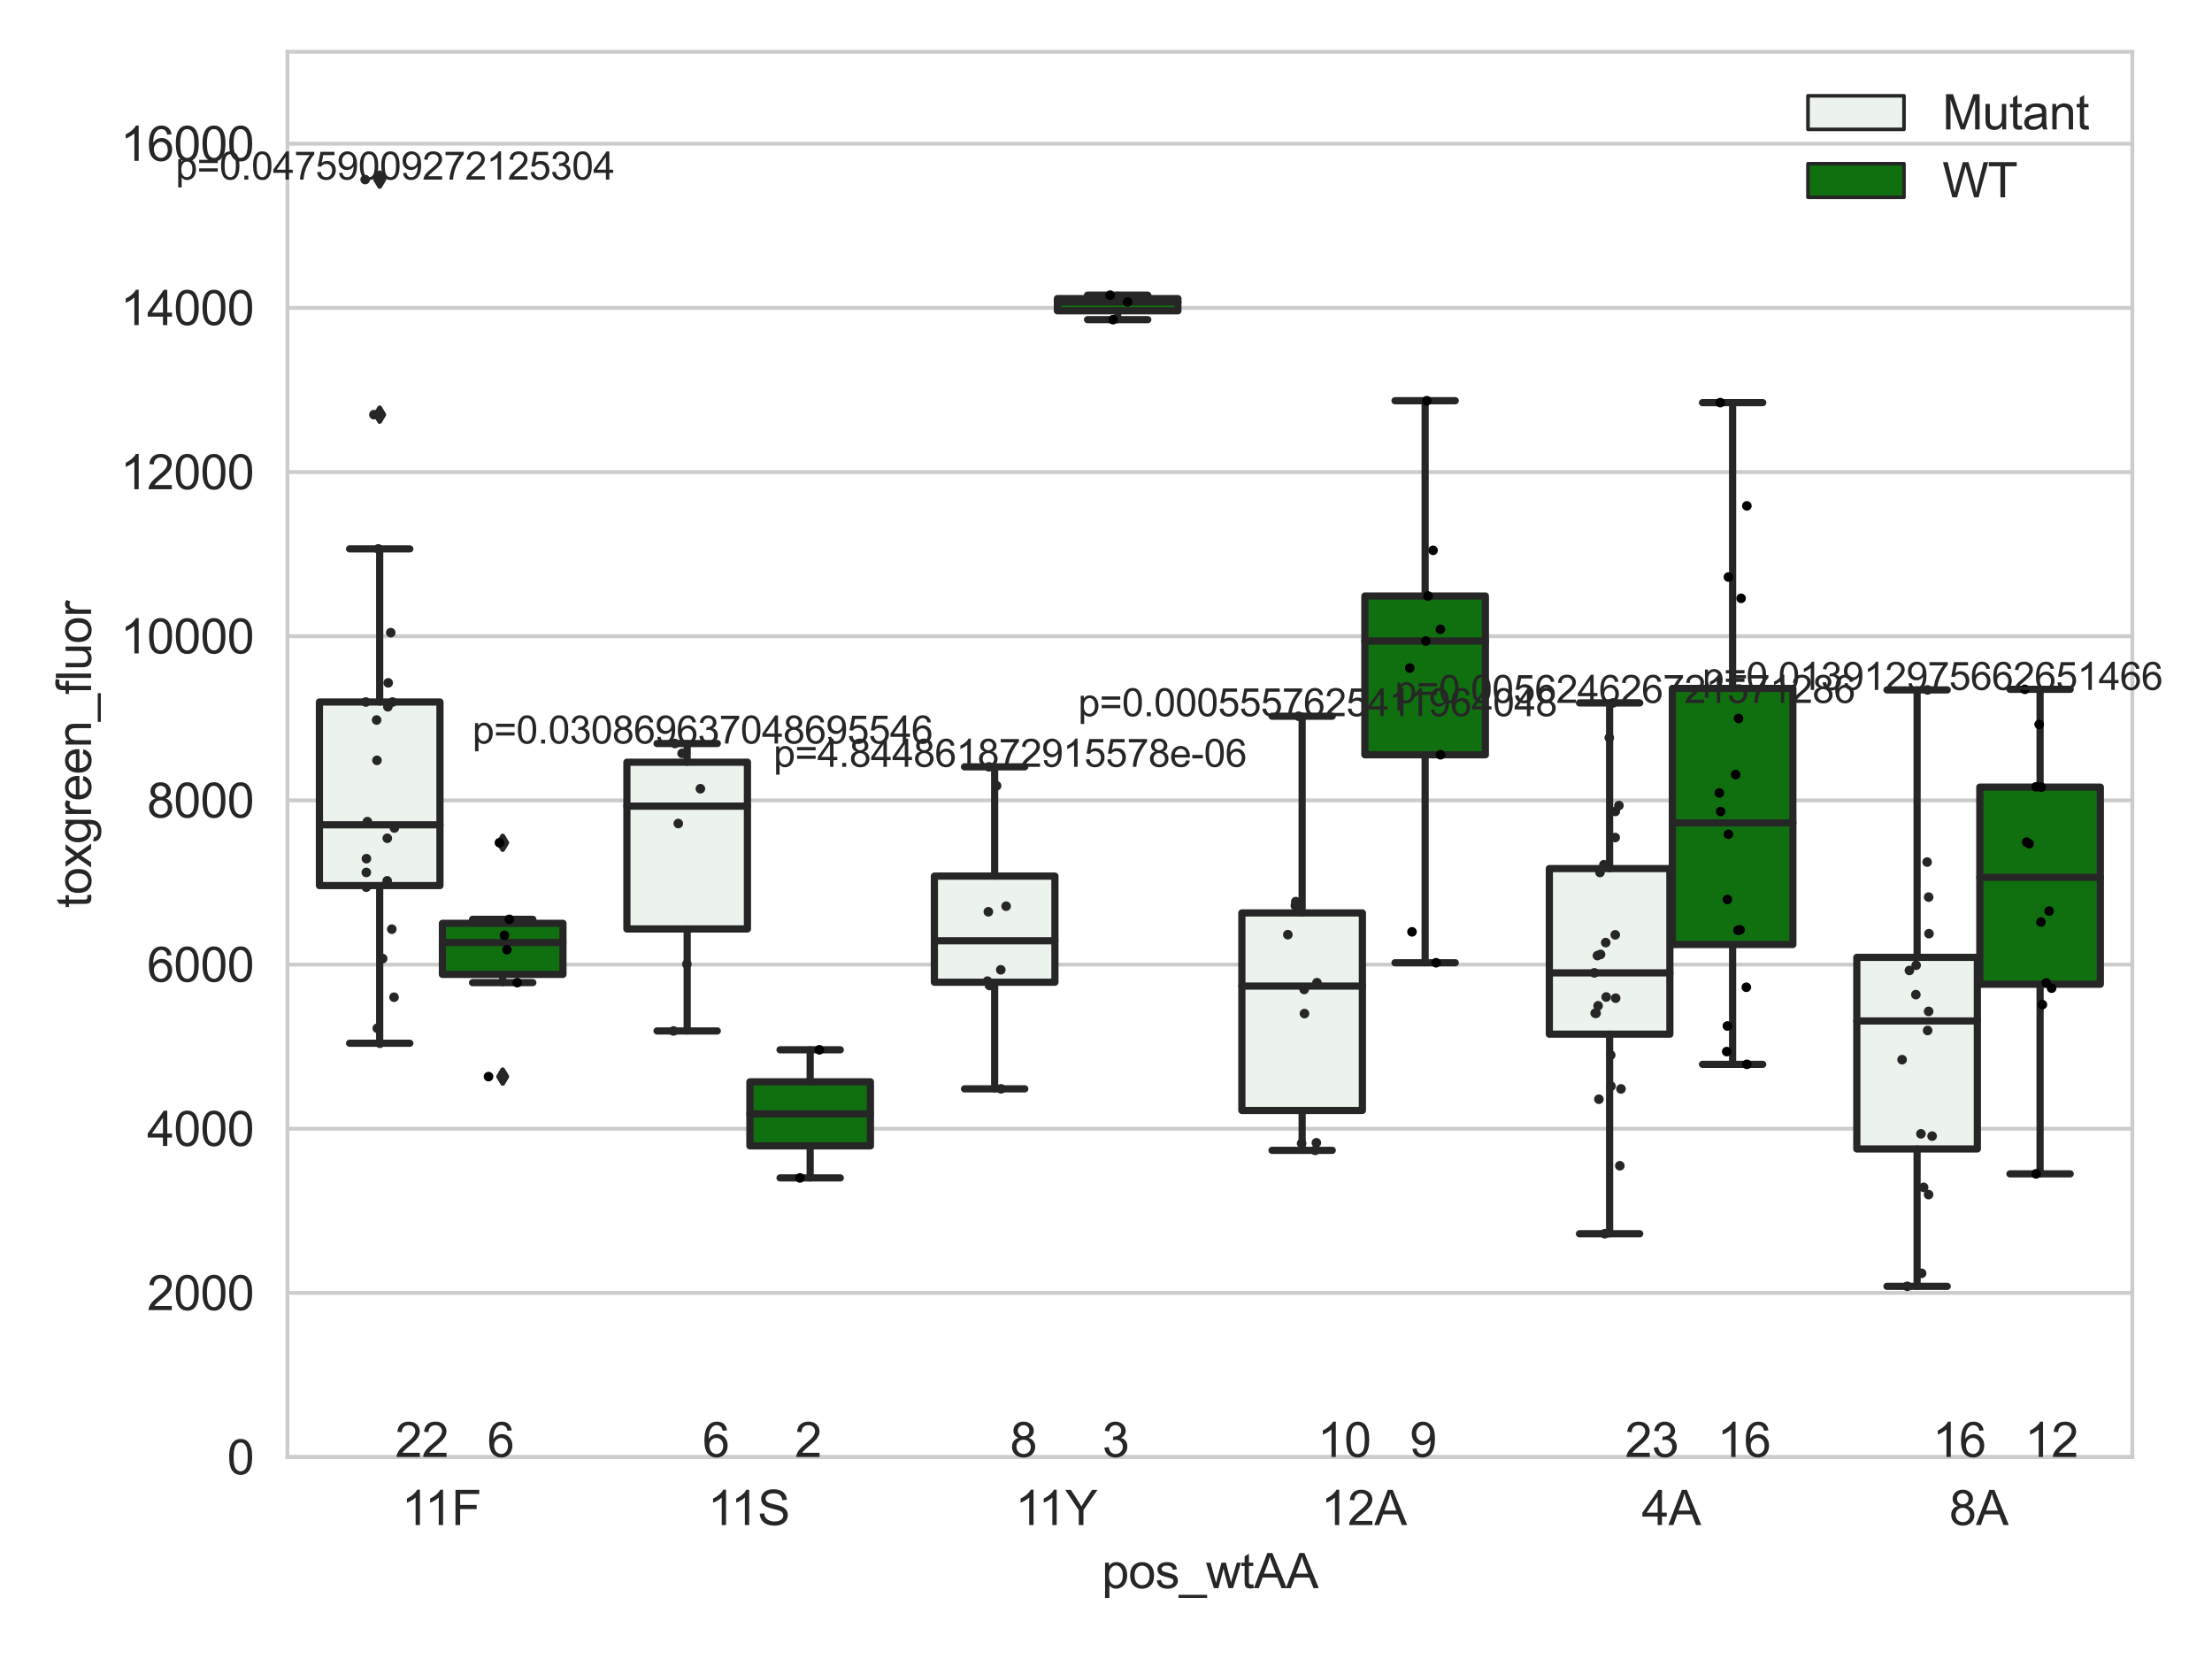 <?xml version="1.0" encoding="utf-8" standalone="no"?>
<!DOCTYPE svg PUBLIC "-//W3C//DTD SVG 1.1//EN"
  "http://www.w3.org/Graphics/SVG/1.1/DTD/svg11.dtd">
<svg xmlns:xlink="http://www.w3.org/1999/xlink" width="460.8pt" height="345.6pt" viewBox="0 0 460.8 345.6" xmlns="http://www.w3.org/2000/svg" version="1.1">
 <defs>
  <style type="text/css">*{stroke-linejoin: round; stroke-linecap: butt}</style>
 </defs>
 <g id="figure_1">
  <g id="patch_1">
   <path d="M 0 345.6 
L 460.8 345.6 
L 460.8 0 
L 0 0 
z
" style="fill: #ffffff"/>
  </g>
  <g id="axes_1">
   <g id="patch_2">
    <path d="M 59.881 303.539 
L 444.203 303.539 
L 444.203 10.8 
L 59.881 10.8 
z
" style="fill: #ffffff"/>
   </g>
   <g id="matplotlib.axis_1">
    <g id="xtick_1">
     <g id="text_1">
      <!-- 11F -->
      <g style="fill: #262626" transform="translate(83.662 317.697)scale(0.1 -0.1)">
       <defs>
        <path id="ArialMT-31" d="M 2384 0 
L 1822 0 
L 1822 3584 
Q 1619 3391 1289 3197 
Q 959 3003 697 2906 
L 697 3450 
Q 1169 3672 1522 3987 
Q 1875 4303 2022 4600 
L 2384 4600 
L 2384 0 
z
" transform="scale(0.016)"/>
        <path id="ArialMT-46" d="M 525 0 
L 525 4581 
L 3616 4581 
L 3616 4041 
L 1131 4041 
L 1131 2622 
L 3281 2622 
L 3281 2081 
L 1131 2081 
L 1131 0 
L 525 0 
z
" transform="scale(0.016)"/>
       </defs>
       <use xlink:href="#ArialMT-31"/>
       <use xlink:href="#ArialMT-31" x="48.24"/>
       <use xlink:href="#ArialMT-46" x="103.855"/>
      </g>
     </g>
    </g>
    <g id="xtick_2">
     <g id="text_2">
      <!-- 11S -->
      <g style="fill: #262626" transform="translate(147.434 317.697)scale(0.1 -0.1)">
       <defs>
        <path id="ArialMT-53" d="M 288 1472 
L 859 1522 
Q 900 1178 1048 958 
Q 1197 738 1509 602 
Q 1822 466 2213 466 
Q 2559 466 2825 569 
Q 3091 672 3220 851 
Q 3350 1031 3350 1244 
Q 3350 1459 3225 1620 
Q 3100 1781 2813 1891 
Q 2628 1963 1997 2114 
Q 1366 2266 1113 2400 
Q 784 2572 623 2826 
Q 463 3081 463 3397 
Q 463 3744 659 4045 
Q 856 4347 1234 4503 
Q 1613 4659 2075 4659 
Q 2584 4659 2973 4495 
Q 3363 4331 3572 4012 
Q 3781 3694 3797 3291 
L 3216 3247 
Q 3169 3681 2898 3903 
Q 2628 4125 2100 4125 
Q 1550 4125 1298 3923 
Q 1047 3722 1047 3438 
Q 1047 3191 1225 3031 
Q 1400 2872 2139 2705 
Q 2878 2538 3153 2413 
Q 3553 2228 3743 1945 
Q 3934 1663 3934 1294 
Q 3934 928 3725 604 
Q 3516 281 3123 101 
Q 2731 -78 2241 -78 
Q 1619 -78 1198 103 
Q 778 284 539 648 
Q 300 1013 288 1472 
z
" transform="scale(0.016)"/>
       </defs>
       <use xlink:href="#ArialMT-31"/>
       <use xlink:href="#ArialMT-31" x="48.24"/>
       <use xlink:href="#ArialMT-53" x="103.855"/>
      </g>
     </g>
    </g>
    <g id="xtick_3">
     <g id="text_3">
      <!-- 11Y -->
      <g style="fill: #262626" transform="translate(211.488 317.697)scale(0.1 -0.1)">
       <defs>
        <path id="ArialMT-59" d="M 1784 0 
L 1784 1941 
L 19 4581 
L 756 4581 
L 1659 3200 
Q 1909 2813 2125 2425 
Q 2331 2784 2625 3234 
L 3513 4581 
L 4219 4581 
L 2391 1941 
L 2391 0 
L 1784 0 
z
" transform="scale(0.016)"/>
       </defs>
       <use xlink:href="#ArialMT-31"/>
       <use xlink:href="#ArialMT-31" x="48.24"/>
       <use xlink:href="#ArialMT-59" x="103.855"/>
      </g>
     </g>
    </g>
    <g id="xtick_4">
     <g id="text_4">
      <!-- 12A -->
      <g style="fill: #262626" transform="translate(275.173 317.697)scale(0.1 -0.1)">
       <defs>
        <path id="ArialMT-32" d="M 3222 541 
L 3222 0 
L 194 0 
Q 188 203 259 391 
Q 375 700 629 1000 
Q 884 1300 1366 1694 
Q 2113 2306 2375 2664 
Q 2638 3022 2638 3341 
Q 2638 3675 2398 3904 
Q 2159 4134 1775 4134 
Q 1369 4134 1125 3890 
Q 881 3647 878 3216 
L 300 3275 
Q 359 3922 746 4261 
Q 1134 4600 1788 4600 
Q 2447 4600 2831 4234 
Q 3216 3869 3216 3328 
Q 3216 3053 3103 2787 
Q 2991 2522 2730 2228 
Q 2469 1934 1863 1422 
Q 1356 997 1212 845 
Q 1069 694 975 541 
L 3222 541 
z
" transform="scale(0.016)"/>
        <path id="ArialMT-41" d="M -9 0 
L 1750 4581 
L 2403 4581 
L 4278 0 
L 3588 0 
L 3053 1388 
L 1138 1388 
L 634 0 
L -9 0 
z
M 1313 1881 
L 2866 1881 
L 2388 3150 
Q 2169 3728 2063 4100 
Q 1975 3659 1816 3225 
L 1313 1881 
z
" transform="scale(0.016)"/>
       </defs>
       <use xlink:href="#ArialMT-31"/>
       <use xlink:href="#ArialMT-32" x="55.615"/>
       <use xlink:href="#ArialMT-41" x="111.23"/>
      </g>
     </g>
    </g>
    <g id="xtick_5">
     <g id="text_5">
      <!-- 4A -->
      <g style="fill: #262626" transform="translate(342.007 317.697)scale(0.1 -0.1)">
       <defs>
        <path id="ArialMT-34" d="M 2069 0 
L 2069 1097 
L 81 1097 
L 81 1613 
L 2172 4581 
L 2631 4581 
L 2631 1613 
L 3250 1613 
L 3250 1097 
L 2631 1097 
L 2631 0 
L 2069 0 
z
M 2069 1613 
L 2069 3678 
L 634 1613 
L 2069 1613 
z
" transform="scale(0.016)"/>
       </defs>
       <use xlink:href="#ArialMT-34"/>
       <use xlink:href="#ArialMT-41" x="55.615"/>
      </g>
     </g>
    </g>
    <g id="xtick_6">
     <g id="text_6">
      <!-- 8A -->
      <g style="fill: #262626" transform="translate(406.06 317.697)scale(0.1 -0.1)">
       <defs>
        <path id="ArialMT-38" d="M 1131 2484 
Q 781 2613 612 2850 
Q 444 3088 444 3419 
Q 444 3919 803 4259 
Q 1163 4600 1759 4600 
Q 2359 4600 2725 4251 
Q 3091 3903 3091 3403 
Q 3091 3084 2923 2848 
Q 2756 2613 2416 2484 
Q 2838 2347 3058 2040 
Q 3278 1734 3278 1309 
Q 3278 722 2862 322 
Q 2447 -78 1769 -78 
Q 1091 -78 675 323 
Q 259 725 259 1325 
Q 259 1772 486 2073 
Q 713 2375 1131 2484 
z
M 1019 3438 
Q 1019 3113 1228 2906 
Q 1438 2700 1772 2700 
Q 2097 2700 2305 2904 
Q 2513 3109 2513 3406 
Q 2513 3716 2298 3927 
Q 2084 4138 1766 4138 
Q 1444 4138 1231 3931 
Q 1019 3725 1019 3438 
z
M 838 1322 
Q 838 1081 952 856 
Q 1066 631 1291 507 
Q 1516 384 1775 384 
Q 2178 384 2440 643 
Q 2703 903 2703 1303 
Q 2703 1709 2433 1975 
Q 2163 2241 1756 2241 
Q 1359 2241 1098 1978 
Q 838 1716 838 1322 
z
" transform="scale(0.016)"/>
       </defs>
       <use xlink:href="#ArialMT-38"/>
       <use xlink:href="#ArialMT-41" x="55.615"/>
      </g>
     </g>
    </g>
    <g id="text_7">
     <!-- pos_wtAA -->
     <g style="fill: #262626" transform="translate(229.53 330.842)scale(0.1 -0.1)">
      <defs>
       <path id="ArialMT-70" d="M 422 -1272 
L 422 3319 
L 934 3319 
L 934 2888 
Q 1116 3141 1344 3267 
Q 1572 3394 1897 3394 
Q 2322 3394 2647 3175 
Q 2972 2956 3137 2557 
Q 3303 2159 3303 1684 
Q 3303 1175 3120 767 
Q 2938 359 2589 142 
Q 2241 -75 1856 -75 
Q 1575 -75 1351 44 
Q 1128 163 984 344 
L 984 -1272 
L 422 -1272 
z
M 931 1641 
Q 931 1000 1190 694 
Q 1450 388 1819 388 
Q 2194 388 2461 705 
Q 2728 1022 2728 1688 
Q 2728 2322 2467 2637 
Q 2206 2953 1844 2953 
Q 1484 2953 1207 2617 
Q 931 2281 931 1641 
z
" transform="scale(0.016)"/>
       <path id="ArialMT-6f" d="M 213 1659 
Q 213 2581 725 3025 
Q 1153 3394 1769 3394 
Q 2453 3394 2887 2945 
Q 3322 2497 3322 1706 
Q 3322 1066 3130 698 
Q 2938 331 2570 128 
Q 2203 -75 1769 -75 
Q 1072 -75 642 372 
Q 213 819 213 1659 
z
M 791 1659 
Q 791 1022 1069 705 
Q 1347 388 1769 388 
Q 2188 388 2466 706 
Q 2744 1025 2744 1678 
Q 2744 2294 2464 2611 
Q 2184 2928 1769 2928 
Q 1347 2928 1069 2612 
Q 791 2297 791 1659 
z
" transform="scale(0.016)"/>
       <path id="ArialMT-73" d="M 197 991 
L 753 1078 
Q 800 744 1014 566 
Q 1228 388 1613 388 
Q 2000 388 2187 545 
Q 2375 703 2375 916 
Q 2375 1106 2209 1216 
Q 2094 1291 1634 1406 
Q 1016 1563 777 1677 
Q 538 1791 414 1992 
Q 291 2194 291 2438 
Q 291 2659 392 2848 
Q 494 3038 669 3163 
Q 800 3259 1026 3326 
Q 1253 3394 1513 3394 
Q 1903 3394 2198 3281 
Q 2494 3169 2634 2976 
Q 2775 2784 2828 2463 
L 2278 2388 
Q 2241 2644 2061 2787 
Q 1881 2931 1553 2931 
Q 1166 2931 1000 2803 
Q 834 2675 834 2503 
Q 834 2394 903 2306 
Q 972 2216 1119 2156 
Q 1203 2125 1616 2013 
Q 2213 1853 2448 1751 
Q 2684 1650 2818 1456 
Q 2953 1263 2953 975 
Q 2953 694 2789 445 
Q 2625 197 2315 61 
Q 2006 -75 1616 -75 
Q 969 -75 630 194 
Q 291 463 197 991 
z
" transform="scale(0.016)"/>
       <path id="ArialMT-5f" d="M -97 -1272 
L -97 -866 
L 3631 -866 
L 3631 -1272 
L -97 -1272 
z
" transform="scale(0.016)"/>
       <path id="ArialMT-77" d="M 1034 0 
L 19 3319 
L 600 3319 
L 1128 1403 
L 1325 691 
Q 1338 744 1497 1375 
L 2025 3319 
L 2603 3319 
L 3100 1394 
L 3266 759 
L 3456 1400 
L 4025 3319 
L 4572 3319 
L 3534 0 
L 2950 0 
L 2422 1988 
L 2294 2553 
L 1622 0 
L 1034 0 
z
" transform="scale(0.016)"/>
       <path id="ArialMT-74" d="M 1650 503 
L 1731 6 
Q 1494 -44 1306 -44 
Q 1000 -44 831 53 
Q 663 150 594 308 
Q 525 466 525 972 
L 525 2881 
L 113 2881 
L 113 3319 
L 525 3319 
L 525 4141 
L 1084 4478 
L 1084 3319 
L 1650 3319 
L 1650 2881 
L 1084 2881 
L 1084 941 
Q 1084 700 1114 631 
Q 1144 563 1211 522 
Q 1278 481 1403 481 
Q 1497 481 1650 503 
z
" transform="scale(0.016)"/>
      </defs>
      <use xlink:href="#ArialMT-70"/>
      <use xlink:href="#ArialMT-6f" x="55.615"/>
      <use xlink:href="#ArialMT-73" x="111.23"/>
      <use xlink:href="#ArialMT-5f" x="161.23"/>
      <use xlink:href="#ArialMT-77" x="216.846"/>
      <use xlink:href="#ArialMT-74" x="289.062"/>
      <use xlink:href="#ArialMT-41" x="316.846"/>
      <use xlink:href="#ArialMT-41" x="383.545"/>
     </g>
    </g>
   </g>
   <g id="matplotlib.axis_2">
    <g id="ytick_1">
     <g id="line2d_1">
      <path d="M 59.881 303.539 
L 444.203 303.539 
" clip-path="url(#pe0a277bcbf)" style="fill: none; stroke: #cccccc; stroke-width: 0.8; stroke-linecap: round"/>
     </g>
     <g id="text_8">
      <!-- 0 -->
      <g style="fill: #262626" transform="translate(47.32 307.118)scale(0.1 -0.1)">
       <defs>
        <path id="ArialMT-30" d="M 266 2259 
Q 266 3072 433 3567 
Q 600 4063 929 4331 
Q 1259 4600 1759 4600 
Q 2128 4600 2406 4451 
Q 2684 4303 2865 4023 
Q 3047 3744 3150 3342 
Q 3253 2941 3253 2259 
Q 3253 1453 3087 958 
Q 2922 463 2592 192 
Q 2263 -78 1759 -78 
Q 1097 -78 719 397 
Q 266 969 266 2259 
z
M 844 2259 
Q 844 1131 1108 757 
Q 1372 384 1759 384 
Q 2147 384 2411 759 
Q 2675 1134 2675 2259 
Q 2675 3391 2411 3762 
Q 2147 4134 1753 4134 
Q 1366 4134 1134 3806 
Q 844 3388 844 2259 
z
" transform="scale(0.016)"/>
       </defs>
       <use xlink:href="#ArialMT-30"/>
      </g>
     </g>
    </g>
    <g id="ytick_2">
     <g id="line2d_2">
      <path d="M 59.881 269.338 
L 444.203 269.338 
" clip-path="url(#pe0a277bcbf)" style="fill: none; stroke: #cccccc; stroke-width: 0.8; stroke-linecap: round"/>
     </g>
     <g id="text_9">
      <!-- 2000 -->
      <g style="fill: #262626" transform="translate(30.637 272.917)scale(0.1 -0.1)">
       <use xlink:href="#ArialMT-32"/>
       <use xlink:href="#ArialMT-30" x="55.615"/>
       <use xlink:href="#ArialMT-30" x="111.23"/>
       <use xlink:href="#ArialMT-30" x="166.846"/>
      </g>
     </g>
    </g>
    <g id="ytick_3">
     <g id="line2d_3">
      <path d="M 59.881 235.137 
L 444.203 235.137 
" clip-path="url(#pe0a277bcbf)" style="fill: none; stroke: #cccccc; stroke-width: 0.8; stroke-linecap: round"/>
     </g>
     <g id="text_10">
      <!-- 4000 -->
      <g style="fill: #262626" transform="translate(30.637 238.716)scale(0.1 -0.1)">
       <use xlink:href="#ArialMT-34"/>
       <use xlink:href="#ArialMT-30" x="55.615"/>
       <use xlink:href="#ArialMT-30" x="111.23"/>
       <use xlink:href="#ArialMT-30" x="166.846"/>
      </g>
     </g>
    </g>
    <g id="ytick_4">
     <g id="line2d_4">
      <path d="M 59.881 200.937 
L 444.203 200.937 
" clip-path="url(#pe0a277bcbf)" style="fill: none; stroke: #cccccc; stroke-width: 0.8; stroke-linecap: round"/>
     </g>
     <g id="text_11">
      <!-- 6000 -->
      <g style="fill: #262626" transform="translate(30.637 204.516)scale(0.1 -0.1)">
       <defs>
        <path id="ArialMT-36" d="M 3184 3459 
L 2625 3416 
Q 2550 3747 2413 3897 
Q 2184 4138 1850 4138 
Q 1581 4138 1378 3988 
Q 1113 3794 959 3422 
Q 806 3050 800 2363 
Q 1003 2672 1297 2822 
Q 1591 2972 1913 2972 
Q 2475 2972 2870 2558 
Q 3266 2144 3266 1488 
Q 3266 1056 3080 686 
Q 2894 316 2569 119 
Q 2244 -78 1831 -78 
Q 1128 -78 684 439 
Q 241 956 241 2144 
Q 241 3472 731 4075 
Q 1159 4600 1884 4600 
Q 2425 4600 2770 4297 
Q 3116 3994 3184 3459 
z
M 888 1484 
Q 888 1194 1011 928 
Q 1134 663 1356 523 
Q 1578 384 1822 384 
Q 2178 384 2434 671 
Q 2691 959 2691 1453 
Q 2691 1928 2437 2201 
Q 2184 2475 1800 2475 
Q 1419 2475 1153 2201 
Q 888 1928 888 1484 
z
" transform="scale(0.016)"/>
       </defs>
       <use xlink:href="#ArialMT-36"/>
       <use xlink:href="#ArialMT-30" x="55.615"/>
       <use xlink:href="#ArialMT-30" x="111.23"/>
       <use xlink:href="#ArialMT-30" x="166.846"/>
      </g>
     </g>
    </g>
    <g id="ytick_5">
     <g id="line2d_5">
      <path d="M 59.881 166.736 
L 444.203 166.736 
" clip-path="url(#pe0a277bcbf)" style="fill: none; stroke: #cccccc; stroke-width: 0.8; stroke-linecap: round"/>
     </g>
     <g id="text_12">
      <!-- 8000 -->
      <g style="fill: #262626" transform="translate(30.637 170.315)scale(0.1 -0.1)">
       <use xlink:href="#ArialMT-38"/>
       <use xlink:href="#ArialMT-30" x="55.615"/>
       <use xlink:href="#ArialMT-30" x="111.23"/>
       <use xlink:href="#ArialMT-30" x="166.846"/>
      </g>
     </g>
    </g>
    <g id="ytick_6">
     <g id="line2d_6">
      <path d="M 59.881 132.535 
L 444.203 132.535 
" clip-path="url(#pe0a277bcbf)" style="fill: none; stroke: #cccccc; stroke-width: 0.8; stroke-linecap: round"/>
     </g>
     <g id="text_13">
      <!-- 10000 -->
      <g style="fill: #262626" transform="translate(25.077 136.114)scale(0.1 -0.1)">
       <use xlink:href="#ArialMT-31"/>
       <use xlink:href="#ArialMT-30" x="55.615"/>
       <use xlink:href="#ArialMT-30" x="111.23"/>
       <use xlink:href="#ArialMT-30" x="166.846"/>
       <use xlink:href="#ArialMT-30" x="222.461"/>
      </g>
     </g>
    </g>
    <g id="ytick_7">
     <g id="line2d_7">
      <path d="M 59.881 98.335 
L 444.203 98.335 
" clip-path="url(#pe0a277bcbf)" style="fill: none; stroke: #cccccc; stroke-width: 0.8; stroke-linecap: round"/>
     </g>
     <g id="text_14">
      <!-- 12000 -->
      <g style="fill: #262626" transform="translate(25.077 101.914)scale(0.1 -0.1)">
       <use xlink:href="#ArialMT-31"/>
       <use xlink:href="#ArialMT-32" x="55.615"/>
       <use xlink:href="#ArialMT-30" x="111.23"/>
       <use xlink:href="#ArialMT-30" x="166.846"/>
       <use xlink:href="#ArialMT-30" x="222.461"/>
      </g>
     </g>
    </g>
    <g id="ytick_8">
     <g id="line2d_8">
      <path d="M 59.881 64.134 
L 444.203 64.134 
" clip-path="url(#pe0a277bcbf)" style="fill: none; stroke: #cccccc; stroke-width: 0.8; stroke-linecap: round"/>
     </g>
     <g id="text_15">
      <!-- 14000 -->
      <g style="fill: #262626" transform="translate(25.077 67.713)scale(0.1 -0.1)">
       <use xlink:href="#ArialMT-31"/>
       <use xlink:href="#ArialMT-34" x="55.615"/>
       <use xlink:href="#ArialMT-30" x="111.23"/>
       <use xlink:href="#ArialMT-30" x="166.846"/>
       <use xlink:href="#ArialMT-30" x="222.461"/>
      </g>
     </g>
    </g>
    <g id="ytick_9">
     <g id="line2d_9">
      <path d="M 59.881 29.933 
L 444.203 29.933 
" clip-path="url(#pe0a277bcbf)" style="fill: none; stroke: #cccccc; stroke-width: 0.8; stroke-linecap: round"/>
     </g>
     <g id="text_16">
      <!-- 16000 -->
      <g style="fill: #262626" transform="translate(25.077 33.512)scale(0.1 -0.1)">
       <use xlink:href="#ArialMT-31"/>
       <use xlink:href="#ArialMT-36" x="55.615"/>
       <use xlink:href="#ArialMT-30" x="111.23"/>
       <use xlink:href="#ArialMT-30" x="166.846"/>
       <use xlink:href="#ArialMT-30" x="222.461"/>
      </g>
     </g>
    </g>
    <g id="text_17">
     <!-- toxgreen_fluor -->
     <g style="fill: #262626" transform="translate(18.972 189.132)rotate(-90)scale(0.1 -0.1)">
      <defs>
       <path id="ArialMT-78" d="M 47 0 
L 1259 1725 
L 138 3319 
L 841 3319 
L 1350 2541 
Q 1494 2319 1581 2169 
Q 1719 2375 1834 2534 
L 2394 3319 
L 3066 3319 
L 1919 1756 
L 3153 0 
L 2463 0 
L 1781 1031 
L 1600 1309 
L 728 0 
L 47 0 
z
" transform="scale(0.016)"/>
       <path id="ArialMT-67" d="M 319 -275 
L 866 -356 
Q 900 -609 1056 -725 
Q 1266 -881 1628 -881 
Q 2019 -881 2231 -725 
Q 2444 -569 2519 -288 
Q 2563 -116 2559 434 
Q 2191 0 1641 0 
Q 956 0 581 494 
Q 206 988 206 1678 
Q 206 2153 378 2554 
Q 550 2956 876 3175 
Q 1203 3394 1644 3394 
Q 2231 3394 2613 2919 
L 2613 3319 
L 3131 3319 
L 3131 450 
Q 3131 -325 2973 -648 
Q 2816 -972 2473 -1159 
Q 2131 -1347 1631 -1347 
Q 1038 -1347 672 -1080 
Q 306 -813 319 -275 
z
M 784 1719 
Q 784 1066 1043 766 
Q 1303 466 1694 466 
Q 2081 466 2343 764 
Q 2606 1063 2606 1700 
Q 2606 2309 2336 2618 
Q 2066 2928 1684 2928 
Q 1309 2928 1046 2623 
Q 784 2319 784 1719 
z
" transform="scale(0.016)"/>
       <path id="ArialMT-72" d="M 416 0 
L 416 3319 
L 922 3319 
L 922 2816 
Q 1116 3169 1280 3281 
Q 1444 3394 1641 3394 
Q 1925 3394 2219 3213 
L 2025 2691 
Q 1819 2813 1613 2813 
Q 1428 2813 1281 2702 
Q 1134 2591 1072 2394 
Q 978 2094 978 1738 
L 978 0 
L 416 0 
z
" transform="scale(0.016)"/>
       <path id="ArialMT-65" d="M 2694 1069 
L 3275 997 
Q 3138 488 2766 206 
Q 2394 -75 1816 -75 
Q 1088 -75 661 373 
Q 234 822 234 1631 
Q 234 2469 665 2931 
Q 1097 3394 1784 3394 
Q 2450 3394 2872 2941 
Q 3294 2488 3294 1666 
Q 3294 1616 3291 1516 
L 816 1516 
Q 847 969 1125 678 
Q 1403 388 1819 388 
Q 2128 388 2347 550 
Q 2566 713 2694 1069 
z
M 847 1978 
L 2700 1978 
Q 2663 2397 2488 2606 
Q 2219 2931 1791 2931 
Q 1403 2931 1139 2672 
Q 875 2413 847 1978 
z
" transform="scale(0.016)"/>
       <path id="ArialMT-6e" d="M 422 0 
L 422 3319 
L 928 3319 
L 928 2847 
Q 1294 3394 1984 3394 
Q 2284 3394 2536 3286 
Q 2788 3178 2913 3003 
Q 3038 2828 3088 2588 
Q 3119 2431 3119 2041 
L 3119 0 
L 2556 0 
L 2556 2019 
Q 2556 2363 2490 2533 
Q 2425 2703 2258 2804 
Q 2091 2906 1866 2906 
Q 1506 2906 1245 2678 
Q 984 2450 984 1813 
L 984 0 
L 422 0 
z
" transform="scale(0.016)"/>
       <path id="ArialMT-66" d="M 556 0 
L 556 2881 
L 59 2881 
L 59 3319 
L 556 3319 
L 556 3672 
Q 556 4006 616 4169 
Q 697 4388 901 4523 
Q 1106 4659 1475 4659 
Q 1713 4659 2000 4603 
L 1916 4113 
Q 1741 4144 1584 4144 
Q 1328 4144 1222 4034 
Q 1116 3925 1116 3625 
L 1116 3319 
L 1763 3319 
L 1763 2881 
L 1116 2881 
L 1116 0 
L 556 0 
z
" transform="scale(0.016)"/>
       <path id="ArialMT-6c" d="M 409 0 
L 409 4581 
L 972 4581 
L 972 0 
L 409 0 
z
" transform="scale(0.016)"/>
       <path id="ArialMT-75" d="M 2597 0 
L 2597 488 
Q 2209 -75 1544 -75 
Q 1250 -75 995 37 
Q 741 150 617 320 
Q 494 491 444 738 
Q 409 903 409 1263 
L 409 3319 
L 972 3319 
L 972 1478 
Q 972 1038 1006 884 
Q 1059 663 1231 536 
Q 1403 409 1656 409 
Q 1909 409 2131 539 
Q 2353 669 2445 892 
Q 2538 1116 2538 1541 
L 2538 3319 
L 3100 3319 
L 3100 0 
L 2597 0 
z
" transform="scale(0.016)"/>
      </defs>
      <use xlink:href="#ArialMT-74"/>
      <use xlink:href="#ArialMT-6f" x="27.783"/>
      <use xlink:href="#ArialMT-78" x="83.398"/>
      <use xlink:href="#ArialMT-67" x="133.398"/>
      <use xlink:href="#ArialMT-72" x="189.014"/>
      <use xlink:href="#ArialMT-65" x="222.314"/>
      <use xlink:href="#ArialMT-65" x="277.93"/>
      <use xlink:href="#ArialMT-6e" x="333.545"/>
      <use xlink:href="#ArialMT-5f" x="389.16"/>
      <use xlink:href="#ArialMT-66" x="444.775"/>
      <use xlink:href="#ArialMT-6c" x="472.559"/>
      <use xlink:href="#ArialMT-75" x="494.775"/>
      <use xlink:href="#ArialMT-6f" x="550.391"/>
      <use xlink:href="#ArialMT-72" x="606.006"/>
     </g>
    </g>
   </g>
   <g id="patch_3">
    <path d="M 66.543 184.483 
L 91.652 184.483 
L 91.652 146.241 
L 66.543 146.241 
L 66.543 184.483 
z
" clip-path="url(#pe0a277bcbf)" style="fill: #ecf2ec; stroke: #262626; stroke-width: 1.5; stroke-linejoin: miter"/>
   </g>
   <g id="patch_4">
    <path d="M 92.164 202.985 
L 117.273 202.985 
L 117.273 192.344 
L 92.164 192.344 
L 92.164 202.985 
z
" clip-path="url(#pe0a277bcbf)" style="fill: #107010; stroke: #262626; stroke-width: 1.5; stroke-linejoin: miter"/>
   </g>
   <g id="patch_5">
    <path d="M 130.596 193.518 
L 155.705 193.518 
L 155.705 158.781 
L 130.596 158.781 
L 130.596 193.518 
z
" clip-path="url(#pe0a277bcbf)" style="fill: #ecf2ec; stroke: #262626; stroke-width: 1.5; stroke-linejoin: miter"/>
   </g>
   <g id="patch_6">
    <path d="M 156.218 238.71 
L 181.327 238.71 
L 181.327 225.366 
L 156.218 225.366 
L 156.218 238.71 
z
" clip-path="url(#pe0a277bcbf)" style="fill: #107010; stroke: #262626; stroke-width: 1.5; stroke-linejoin: miter"/>
   </g>
   <g id="patch_7">
    <path d="M 194.65 204.617 
L 219.759 204.617 
L 219.759 182.508 
L 194.65 182.508 
L 194.65 204.617 
z
" clip-path="url(#pe0a277bcbf)" style="fill: #ecf2ec; stroke: #262626; stroke-width: 1.5; stroke-linejoin: miter"/>
   </g>
   <g id="patch_8">
    <path d="M 220.271 64.749 
L 245.38 64.749 
L 245.38 62.201 
L 220.271 62.201 
L 220.271 64.749 
z
" clip-path="url(#pe0a277bcbf)" style="fill: #107010; stroke: #262626; stroke-width: 1.5; stroke-linejoin: miter"/>
   </g>
   <g id="patch_9">
    <path d="M 258.704 231.331 
L 283.813 231.331 
L 283.813 190.181 
L 258.704 190.181 
L 258.704 231.331 
z
" clip-path="url(#pe0a277bcbf)" style="fill: #ecf2ec; stroke: #262626; stroke-width: 1.5; stroke-linejoin: miter"/>
   </g>
   <g id="patch_10">
    <path d="M 284.325 157.231 
L 309.434 157.231 
L 309.434 124.153 
L 284.325 124.153 
L 284.325 157.231 
z
" clip-path="url(#pe0a277bcbf)" style="fill: #107010; stroke: #262626; stroke-width: 1.5; stroke-linejoin: miter"/>
   </g>
   <g id="patch_11">
    <path d="M 322.757 215.436 
L 347.866 215.436 
L 347.866 180.945 
L 322.757 180.945 
L 322.757 215.436 
z
" clip-path="url(#pe0a277bcbf)" style="fill: #ecf2ec; stroke: #262626; stroke-width: 1.5; stroke-linejoin: miter"/>
   </g>
   <g id="patch_12">
    <path d="M 348.379 196.759 
L 373.488 196.759 
L 373.488 143.409 
L 348.379 143.409 
L 348.379 196.759 
z
" clip-path="url(#pe0a277bcbf)" style="fill: #107010; stroke: #262626; stroke-width: 1.5; stroke-linejoin: miter"/>
   </g>
   <g id="patch_13">
    <path d="M 386.811 239.343 
L 411.92 239.343 
L 411.92 199.432 
L 386.811 199.432 
L 386.811 239.343 
z
" clip-path="url(#pe0a277bcbf)" style="fill: #ecf2ec; stroke: #262626; stroke-width: 1.5; stroke-linejoin: miter"/>
   </g>
   <g id="patch_14">
    <path d="M 412.432 205.034 
L 437.541 205.034 
L 437.541 163.97 
L 412.432 163.97 
L 412.432 205.034 
z
" clip-path="url(#pe0a277bcbf)" style="fill: #107010; stroke: #262626; stroke-width: 1.5; stroke-linejoin: miter"/>
   </g>
   <g id="patch_15">
    <path d="M 91.908 303.539 
L 91.908 303.539 
L 91.908 303.539 
L 91.908 303.539 
z
" clip-path="url(#pe0a277bcbf)" style="fill: #ecf2ec; stroke: #262626; stroke-width: 0.75; stroke-linejoin: miter"/>
   </g>
   <g id="patch_16">
    <path d="M 91.908 303.539 
L 91.908 303.539 
L 91.908 303.539 
L 91.908 303.539 
z
" clip-path="url(#pe0a277bcbf)" style="fill: #107010; stroke: #262626; stroke-width: 0.75; stroke-linejoin: miter"/>
   </g>
   <g id="PathCollection_1"/>
   <g id="PathCollection_2"/>
   <g id="line2d_10">
    <path d="M 79.097 184.483 
L 79.097 217.33 
" clip-path="url(#pe0a277bcbf)" style="fill: none; stroke: #262626; stroke-width: 1.5; stroke-linecap: round"/>
   </g>
   <g id="line2d_11">
    <path d="M 79.097 146.241 
L 79.097 114.344 
" clip-path="url(#pe0a277bcbf)" style="fill: none; stroke: #262626; stroke-width: 1.5; stroke-linecap: round"/>
   </g>
   <g id="line2d_12">
    <path d="M 72.82 217.33 
L 85.375 217.33 
" clip-path="url(#pe0a277bcbf)" style="fill: none; stroke: #262626; stroke-width: 1.5; stroke-linecap: round"/>
   </g>
   <g id="line2d_13">
    <path d="M 72.82 114.344 
L 85.375 114.344 
" clip-path="url(#pe0a277bcbf)" style="fill: none; stroke: #262626; stroke-width: 1.5; stroke-linecap: round"/>
   </g>
   <g id="line2d_14">
    <defs>
     <path id="m3a06167453" d="M -0 1.414 
L 0.849 0 
L 0 -1.414 
L -0.849 -0 
z
" style="stroke: #262626; stroke-linejoin: miter"/>
    </defs>
    <g clip-path="url(#pe0a277bcbf)">
     <use xlink:href="#m3a06167453" x="79.097" y="86.381" style="fill: #262626; stroke: #262626; stroke-linejoin: miter"/>
     <use xlink:href="#m3a06167453" x="79.097" y="37.413" style="fill: #262626; stroke: #262626; stroke-linejoin: miter"/>
    </g>
   </g>
   <g id="line2d_15">
    <path d="M 104.719 202.985 
L 104.719 204.699 
" clip-path="url(#pe0a277bcbf)" style="fill: none; stroke: #262626; stroke-width: 1.5; stroke-linecap: round"/>
   </g>
   <g id="line2d_16">
    <path d="M 104.719 192.344 
L 104.719 191.511 
" clip-path="url(#pe0a277bcbf)" style="fill: none; stroke: #262626; stroke-width: 1.5; stroke-linecap: round"/>
   </g>
   <g id="line2d_17">
    <path d="M 98.442 204.699 
L 110.996 204.699 
" clip-path="url(#pe0a277bcbf)" style="fill: none; stroke: #262626; stroke-width: 1.5; stroke-linecap: round"/>
   </g>
   <g id="line2d_18">
    <path d="M 98.442 191.511 
L 110.996 191.511 
" clip-path="url(#pe0a277bcbf)" style="fill: none; stroke: #262626; stroke-width: 1.5; stroke-linecap: round"/>
   </g>
   <g id="line2d_19">
    <g clip-path="url(#pe0a277bcbf)">
     <use xlink:href="#m3a06167453" x="104.719" y="224.275" style="fill: #262626; stroke: #262626; stroke-linejoin: miter"/>
     <use xlink:href="#m3a06167453" x="104.719" y="175.562" style="fill: #262626; stroke: #262626; stroke-linejoin: miter"/>
    </g>
   </g>
   <g id="line2d_20">
    <path d="M 143.151 193.518 
L 143.151 214.766 
" clip-path="url(#pe0a277bcbf)" style="fill: none; stroke: #262626; stroke-width: 1.5; stroke-linecap: round"/>
   </g>
   <g id="line2d_21">
    <path d="M 143.151 158.781 
L 143.151 154.891 
" clip-path="url(#pe0a277bcbf)" style="fill: none; stroke: #262626; stroke-width: 1.5; stroke-linecap: round"/>
   </g>
   <g id="line2d_22">
    <path d="M 136.874 214.766 
L 149.428 214.766 
" clip-path="url(#pe0a277bcbf)" style="fill: none; stroke: #262626; stroke-width: 1.5; stroke-linecap: round"/>
   </g>
   <g id="line2d_23">
    <path d="M 136.874 154.891 
L 149.428 154.891 
" clip-path="url(#pe0a277bcbf)" style="fill: none; stroke: #262626; stroke-width: 1.5; stroke-linecap: round"/>
   </g>
   <g id="line2d_24"/>
   <g id="line2d_25">
    <path d="M 168.772 238.71 
L 168.772 245.383 
" clip-path="url(#pe0a277bcbf)" style="fill: none; stroke: #262626; stroke-width: 1.5; stroke-linecap: round"/>
   </g>
   <g id="line2d_26">
    <path d="M 168.772 225.366 
L 168.772 218.694 
" clip-path="url(#pe0a277bcbf)" style="fill: none; stroke: #262626; stroke-width: 1.5; stroke-linecap: round"/>
   </g>
   <g id="line2d_27">
    <path d="M 162.495 245.383 
L 175.05 245.383 
" clip-path="url(#pe0a277bcbf)" style="fill: none; stroke: #262626; stroke-width: 1.5; stroke-linecap: round"/>
   </g>
   <g id="line2d_28">
    <path d="M 162.495 218.694 
L 175.05 218.694 
" clip-path="url(#pe0a277bcbf)" style="fill: none; stroke: #262626; stroke-width: 1.5; stroke-linecap: round"/>
   </g>
   <g id="line2d_29"/>
   <g id="line2d_30">
    <path d="M 207.205 204.617 
L 207.205 226.826 
" clip-path="url(#pe0a277bcbf)" style="fill: none; stroke: #262626; stroke-width: 1.5; stroke-linecap: round"/>
   </g>
   <g id="line2d_31">
    <path d="M 207.205 182.508 
L 207.205 159.746 
" clip-path="url(#pe0a277bcbf)" style="fill: none; stroke: #262626; stroke-width: 1.5; stroke-linecap: round"/>
   </g>
   <g id="line2d_32">
    <path d="M 200.927 226.826 
L 213.482 226.826 
" clip-path="url(#pe0a277bcbf)" style="fill: none; stroke: #262626; stroke-width: 1.5; stroke-linecap: round"/>
   </g>
   <g id="line2d_33">
    <path d="M 200.927 159.746 
L 213.482 159.746 
" clip-path="url(#pe0a277bcbf)" style="fill: none; stroke: #262626; stroke-width: 1.5; stroke-linecap: round"/>
   </g>
   <g id="line2d_34"/>
   <g id="line2d_35">
    <path d="M 232.826 64.749 
L 232.826 66.59 
" clip-path="url(#pe0a277bcbf)" style="fill: none; stroke: #262626; stroke-width: 1.5; stroke-linecap: round"/>
   </g>
   <g id="line2d_36">
    <path d="M 232.826 62.201 
L 232.826 61.494 
" clip-path="url(#pe0a277bcbf)" style="fill: none; stroke: #262626; stroke-width: 1.5; stroke-linecap: round"/>
   </g>
   <g id="line2d_37">
    <path d="M 226.549 66.59 
L 239.103 66.59 
" clip-path="url(#pe0a277bcbf)" style="fill: none; stroke: #262626; stroke-width: 1.5; stroke-linecap: round"/>
   </g>
   <g id="line2d_38">
    <path d="M 226.549 61.494 
L 239.103 61.494 
" clip-path="url(#pe0a277bcbf)" style="fill: none; stroke: #262626; stroke-width: 1.5; stroke-linecap: round"/>
   </g>
   <g id="line2d_39"/>
   <g id="line2d_40">
    <path d="M 271.258 231.331 
L 271.258 239.637 
" clip-path="url(#pe0a277bcbf)" style="fill: none; stroke: #262626; stroke-width: 1.5; stroke-linecap: round"/>
   </g>
   <g id="line2d_41">
    <path d="M 271.258 190.181 
L 271.258 149.2 
" clip-path="url(#pe0a277bcbf)" style="fill: none; stroke: #262626; stroke-width: 1.5; stroke-linecap: round"/>
   </g>
   <g id="line2d_42">
    <path d="M 264.981 239.637 
L 277.535 239.637 
" clip-path="url(#pe0a277bcbf)" style="fill: none; stroke: #262626; stroke-width: 1.5; stroke-linecap: round"/>
   </g>
   <g id="line2d_43">
    <path d="M 264.981 149.2 
L 277.535 149.2 
" clip-path="url(#pe0a277bcbf)" style="fill: none; stroke: #262626; stroke-width: 1.5; stroke-linecap: round"/>
   </g>
   <g id="line2d_44"/>
   <g id="line2d_45">
    <path d="M 296.88 157.231 
L 296.88 200.56 
" clip-path="url(#pe0a277bcbf)" style="fill: none; stroke: #262626; stroke-width: 1.5; stroke-linecap: round"/>
   </g>
   <g id="line2d_46">
    <path d="M 296.88 124.153 
L 296.88 83.479 
" clip-path="url(#pe0a277bcbf)" style="fill: none; stroke: #262626; stroke-width: 1.5; stroke-linecap: round"/>
   </g>
   <g id="line2d_47">
    <path d="M 290.602 200.56 
L 303.157 200.56 
" clip-path="url(#pe0a277bcbf)" style="fill: none; stroke: #262626; stroke-width: 1.5; stroke-linecap: round"/>
   </g>
   <g id="line2d_48">
    <path d="M 290.602 83.479 
L 303.157 83.479 
" clip-path="url(#pe0a277bcbf)" style="fill: none; stroke: #262626; stroke-width: 1.5; stroke-linecap: round"/>
   </g>
   <g id="line2d_49"/>
   <g id="line2d_50">
    <path d="M 335.312 215.436 
L 335.312 257.007 
" clip-path="url(#pe0a277bcbf)" style="fill: none; stroke: #262626; stroke-width: 1.5; stroke-linecap: round"/>
   </g>
   <g id="line2d_51">
    <path d="M 335.312 180.945 
L 335.312 146.43 
" clip-path="url(#pe0a277bcbf)" style="fill: none; stroke: #262626; stroke-width: 1.5; stroke-linecap: round"/>
   </g>
   <g id="line2d_52">
    <path d="M 329.034 257.007 
L 341.589 257.007 
" clip-path="url(#pe0a277bcbf)" style="fill: none; stroke: #262626; stroke-width: 1.5; stroke-linecap: round"/>
   </g>
   <g id="line2d_53">
    <path d="M 329.034 146.43 
L 341.589 146.43 
" clip-path="url(#pe0a277bcbf)" style="fill: none; stroke: #262626; stroke-width: 1.5; stroke-linecap: round"/>
   </g>
   <g id="line2d_54"/>
   <g id="line2d_55">
    <path d="M 360.933 196.759 
L 360.933 221.721 
" clip-path="url(#pe0a277bcbf)" style="fill: none; stroke: #262626; stroke-width: 1.5; stroke-linecap: round"/>
   </g>
   <g id="line2d_56">
    <path d="M 360.933 143.409 
L 360.933 83.875 
" clip-path="url(#pe0a277bcbf)" style="fill: none; stroke: #262626; stroke-width: 1.5; stroke-linecap: round"/>
   </g>
   <g id="line2d_57">
    <path d="M 354.656 221.721 
L 367.21 221.721 
" clip-path="url(#pe0a277bcbf)" style="fill: none; stroke: #262626; stroke-width: 1.5; stroke-linecap: round"/>
   </g>
   <g id="line2d_58">
    <path d="M 354.656 83.875 
L 367.21 83.875 
" clip-path="url(#pe0a277bcbf)" style="fill: none; stroke: #262626; stroke-width: 1.5; stroke-linecap: round"/>
   </g>
   <g id="line2d_59"/>
   <g id="line2d_60">
    <path d="M 399.365 239.343 
L 399.365 267.965 
" clip-path="url(#pe0a277bcbf)" style="fill: none; stroke: #262626; stroke-width: 1.5; stroke-linecap: round"/>
   </g>
   <g id="line2d_61">
    <path d="M 399.365 199.432 
L 399.365 143.723 
" clip-path="url(#pe0a277bcbf)" style="fill: none; stroke: #262626; stroke-width: 1.5; stroke-linecap: round"/>
   </g>
   <g id="line2d_62">
    <path d="M 393.088 267.965 
L 405.643 267.965 
" clip-path="url(#pe0a277bcbf)" style="fill: none; stroke: #262626; stroke-width: 1.5; stroke-linecap: round"/>
   </g>
   <g id="line2d_63">
    <path d="M 393.088 143.723 
L 405.643 143.723 
" clip-path="url(#pe0a277bcbf)" style="fill: none; stroke: #262626; stroke-width: 1.5; stroke-linecap: round"/>
   </g>
   <g id="line2d_64"/>
   <g id="line2d_65">
    <path d="M 424.987 205.034 
L 424.987 244.536 
" clip-path="url(#pe0a277bcbf)" style="fill: none; stroke: #262626; stroke-width: 1.5; stroke-linecap: round"/>
   </g>
   <g id="line2d_66">
    <path d="M 424.987 163.97 
L 424.987 143.601 
" clip-path="url(#pe0a277bcbf)" style="fill: none; stroke: #262626; stroke-width: 1.5; stroke-linecap: round"/>
   </g>
   <g id="line2d_67">
    <path d="M 418.71 244.536 
L 431.264 244.536 
" clip-path="url(#pe0a277bcbf)" style="fill: none; stroke: #262626; stroke-width: 1.5; stroke-linecap: round"/>
   </g>
   <g id="line2d_68">
    <path d="M 418.71 143.601 
L 431.264 143.601 
" clip-path="url(#pe0a277bcbf)" style="fill: none; stroke: #262626; stroke-width: 1.5; stroke-linecap: round"/>
   </g>
   <g id="line2d_69"/>
   <g id="line2d_70">
    <path d="M 66.543 171.825 
L 91.652 171.825 
" clip-path="url(#pe0a277bcbf)" style="fill: none; stroke: #262626; stroke-width: 1.5; stroke-linecap: round"/>
   </g>
   <g id="line2d_71">
    <path d="M 92.164 196.343 
L 117.273 196.343 
" clip-path="url(#pe0a277bcbf)" style="fill: none; stroke: #262626; stroke-width: 1.5; stroke-linecap: round"/>
   </g>
   <g id="line2d_72">
    <path d="M 130.596 167.934 
L 155.705 167.934 
" clip-path="url(#pe0a277bcbf)" style="fill: none; stroke: #262626; stroke-width: 1.5; stroke-linecap: round"/>
   </g>
   <g id="line2d_73">
    <path d="M 156.218 232.038 
L 181.327 232.038 
" clip-path="url(#pe0a277bcbf)" style="fill: none; stroke: #262626; stroke-width: 1.5; stroke-linecap: round"/>
   </g>
   <g id="line2d_74">
    <path d="M 194.65 195.986 
L 219.759 195.986 
" clip-path="url(#pe0a277bcbf)" style="fill: none; stroke: #262626; stroke-width: 1.5; stroke-linecap: round"/>
   </g>
   <g id="line2d_75">
    <path d="M 220.271 62.909 
L 245.38 62.909 
" clip-path="url(#pe0a277bcbf)" style="fill: none; stroke: #262626; stroke-width: 1.5; stroke-linecap: round"/>
   </g>
   <g id="line2d_76">
    <path d="M 258.704 205.419 
L 283.813 205.419 
" clip-path="url(#pe0a277bcbf)" style="fill: none; stroke: #262626; stroke-width: 1.5; stroke-linecap: round"/>
   </g>
   <g id="line2d_77">
    <path d="M 284.325 133.538 
L 309.434 133.538 
" clip-path="url(#pe0a277bcbf)" style="fill: none; stroke: #262626; stroke-width: 1.5; stroke-linecap: round"/>
   </g>
   <g id="line2d_78">
    <path d="M 322.757 202.663 
L 347.866 202.663 
" clip-path="url(#pe0a277bcbf)" style="fill: none; stroke: #262626; stroke-width: 1.5; stroke-linecap: round"/>
   </g>
   <g id="line2d_79">
    <path d="M 348.379 171.417 
L 373.488 171.417 
" clip-path="url(#pe0a277bcbf)" style="fill: none; stroke: #262626; stroke-width: 1.5; stroke-linecap: round"/>
   </g>
   <g id="line2d_80">
    <path d="M 386.811 212.681 
L 411.92 212.681 
" clip-path="url(#pe0a277bcbf)" style="fill: none; stroke: #262626; stroke-width: 1.5; stroke-linecap: round"/>
   </g>
   <g id="line2d_81">
    <path d="M 412.432 182.777 
L 437.541 182.777 
" clip-path="url(#pe0a277bcbf)" style="fill: none; stroke: #262626; stroke-width: 1.5; stroke-linecap: round"/>
   </g>
   <g id="patch_17">
    <path d="M 59.881 303.539 
L 59.881 10.8 
" style="fill: none; stroke: #cccccc; stroke-width: 0.8; stroke-linejoin: miter; stroke-linecap: square"/>
   </g>
   <g id="patch_18">
    <path d="M 444.203 303.539 
L 444.203 10.8 
" style="fill: none; stroke: #cccccc; stroke-width: 0.8; stroke-linejoin: miter; stroke-linecap: square"/>
   </g>
   <g id="patch_19">
    <path d="M 59.881 303.539 
L 444.203 303.539 
" style="fill: none; stroke: #cccccc; stroke-width: 0.8; stroke-linejoin: miter; stroke-linecap: square"/>
   </g>
   <g id="patch_20">
    <path d="M 59.881 10.8 
L 444.203 10.8 
" style="fill: none; stroke: #cccccc; stroke-width: 0.8; stroke-linejoin: miter; stroke-linecap: square"/>
   </g>
   <g id="PathCollection_3">
    <defs>
     <path id="C0_0_15c551685d" d="M 0 1 
C 0.265 1 0.52 0.895 0.707 0.707 
C 0.895 0.52 1 0.265 1 -0 
C 1 -0.265 0.895 -0.52 0.707 -0.707 
C 0.52 -0.895 0.265 -1 0 -1 
C -0.265 -1 -0.52 -0.895 -0.707 -0.707 
C -0.895 -0.52 -1 -0.265 -1 0 
C -1 0.265 -0.895 0.52 -0.707 0.707 
C -0.52 0.895 -0.265 1 0 1 
z
"/>
    </defs>
    <g clip-path="url(#pe0a277bcbf)">
     <use xlink:href="#C0_0_15c551685d" x="80.869" y="142.25" style="fill: #262626"/>
    </g>
    <g clip-path="url(#pe0a277bcbf)">
     <use xlink:href="#C0_0_15c551685d" x="77.896" y="86.381" style="fill: #262626"/>
    </g>
    <g clip-path="url(#pe0a277bcbf)">
     <use xlink:href="#C0_0_15c551685d" x="82.159" y="172.484" style="fill: #262626"/>
    </g>
    <g clip-path="url(#pe0a277bcbf)">
     <use xlink:href="#C0_0_15c551685d" x="76.3" y="184.812" style="fill: #262626"/>
    </g>
    <g clip-path="url(#pe0a277bcbf)">
     <use xlink:href="#C0_0_15c551685d" x="81.405" y="131.792" style="fill: #262626"/>
    </g>
    <g clip-path="url(#pe0a277bcbf)">
     <use xlink:href="#C0_0_15c551685d" x="82.089" y="207.738" style="fill: #262626"/>
    </g>
    <g clip-path="url(#pe0a277bcbf)">
     <use xlink:href="#C0_0_15c551685d" x="80.677" y="174.626" style="fill: #262626"/>
    </g>
    <g clip-path="url(#pe0a277bcbf)">
     <use xlink:href="#C0_0_15c551685d" x="78.455" y="149.988" style="fill: #262626"/>
    </g>
    <g clip-path="url(#pe0a277bcbf)">
     <use xlink:href="#C0_0_15c551685d" x="78.81" y="114.344" style="fill: #262626"/>
    </g>
    <g clip-path="url(#pe0a277bcbf)">
     <use xlink:href="#C0_0_15c551685d" x="81.781" y="146.245" style="fill: #262626"/>
    </g>
    <g clip-path="url(#pe0a277bcbf)">
     <use xlink:href="#C0_0_15c551685d" x="80.653" y="183.496" style="fill: #262626"/>
    </g>
    <g clip-path="url(#pe0a277bcbf)">
     <use xlink:href="#C0_0_15c551685d" x="76.31" y="181.743" style="fill: #262626"/>
    </g>
    <g clip-path="url(#pe0a277bcbf)">
     <use xlink:href="#C0_0_15c551685d" x="80.799" y="147.237" style="fill: #262626"/>
    </g>
    <g clip-path="url(#pe0a277bcbf)">
     <use xlink:href="#C0_0_15c551685d" x="76.071" y="37.413" style="fill: #262626"/>
    </g>
    <g clip-path="url(#pe0a277bcbf)">
     <use xlink:href="#C0_0_15c551685d" x="76.534" y="171.166" style="fill: #262626"/>
    </g>
    <g clip-path="url(#pe0a277bcbf)">
     <use xlink:href="#C0_0_15c551685d" x="78.528" y="158.396" style="fill: #262626"/>
    </g>
    <g clip-path="url(#pe0a277bcbf)">
     <use xlink:href="#C0_0_15c551685d" x="79.721" y="199.687" style="fill: #262626"/>
    </g>
    <g clip-path="url(#pe0a277bcbf)">
     <use xlink:href="#C0_0_15c551685d" x="81.621" y="193.566" style="fill: #262626"/>
    </g>
    <g clip-path="url(#pe0a277bcbf)">
     <use xlink:href="#C0_0_15c551685d" x="76.336" y="178.877" style="fill: #262626"/>
    </g>
    <g clip-path="url(#pe0a277bcbf)">
     <use xlink:href="#C0_0_15c551685d" x="79.143" y="217.33" style="fill: #262626"/>
    </g>
    <g clip-path="url(#pe0a277bcbf)">
     <use xlink:href="#C0_0_15c551685d" x="78.592" y="214.208" style="fill: #262626"/>
    </g>
    <g clip-path="url(#pe0a277bcbf)">
     <use xlink:href="#C0_0_15c551685d" x="76.2" y="146.24" style="fill: #262626"/>
    </g>
   </g>
   <g id="PathCollection_4">
    <defs>
     <path id="C1_0_6864fba3f6" d="M 0 1 
C 0.265 1 0.52 0.895 0.707 0.707 
C 0.895 0.52 1 0.265 1 -0 
C 1 -0.265 0.895 -0.52 0.707 -0.707 
C 0.52 -0.895 0.265 -1 0 -1 
C -0.265 -1 -0.52 -0.895 -0.707 -0.707 
C -0.895 -0.52 -1 -0.265 -1 0 
C -1 0.265 -0.895 0.52 -0.707 0.707 
C -0.52 0.895 -0.265 1 0 1 
z
"/>
    </defs>
    <g clip-path="url(#pe0a277bcbf)">
     <use xlink:href="#C1_0_6864fba3f6" x="107.749" y="204.699"/>
    </g>
    <g clip-path="url(#pe0a277bcbf)">
     <use xlink:href="#C1_0_6864fba3f6" x="105.078" y="194.841"/>
    </g>
    <g clip-path="url(#pe0a277bcbf)">
     <use xlink:href="#C1_0_6864fba3f6" x="101.769" y="224.275"/>
    </g>
    <g clip-path="url(#pe0a277bcbf)">
     <use xlink:href="#C1_0_6864fba3f6" x="104.045" y="175.562"/>
    </g>
    <g clip-path="url(#pe0a277bcbf)">
     <use xlink:href="#C1_0_6864fba3f6" x="105.608" y="197.844"/>
    </g>
    <g clip-path="url(#pe0a277bcbf)">
     <use xlink:href="#C1_0_6864fba3f6" x="106.105" y="191.511"/>
    </g>
   </g>
   <g id="PathCollection_5">
    <defs>
     <path id="C2_0_57f7079ed0" d="M 0 1 
C 0.265 1 0.52 0.895 0.707 0.707 
C 0.895 0.52 1 0.265 1 -0 
C 1 -0.265 0.895 -0.52 0.707 -0.707 
C 0.52 -0.895 0.265 -1 0 -1 
C -0.265 -1 -0.52 -0.895 -0.707 -0.707 
C -0.895 -0.52 -1 -0.265 -1 0 
C -1 0.265 -0.895 0.52 -0.707 0.707 
C -0.52 0.895 -0.265 1 0 1 
z
"/>
    </defs>
    <g clip-path="url(#pe0a277bcbf)">
     <use xlink:href="#C2_0_57f7079ed0" x="142.094" y="156.938" style="fill: #262626"/>
    </g>
    <g clip-path="url(#pe0a277bcbf)">
     <use xlink:href="#C2_0_57f7079ed0" x="145.902" y="164.31" style="fill: #262626"/>
    </g>
    <g clip-path="url(#pe0a277bcbf)">
     <use xlink:href="#C2_0_57f7079ed0" x="140.589" y="154.891" style="fill: #262626"/>
    </g>
    <g clip-path="url(#pe0a277bcbf)">
     <use xlink:href="#C2_0_57f7079ed0" x="143.087" y="200.839" style="fill: #262626"/>
    </g>
    <g clip-path="url(#pe0a277bcbf)">
     <use xlink:href="#C2_0_57f7079ed0" x="141.297" y="171.558" style="fill: #262626"/>
    </g>
    <g clip-path="url(#pe0a277bcbf)">
     <use xlink:href="#C2_0_57f7079ed0" x="140.305" y="214.766" style="fill: #262626"/>
    </g>
   </g>
   <g id="PathCollection_6">
    <defs>
     <path id="C3_0_d8c85d0462" d="M 0 1 
C 0.265 1 0.52 0.895 0.707 0.707 
C 0.895 0.52 1 0.265 1 -0 
C 1 -0.265 0.895 -0.52 0.707 -0.707 
C 0.52 -0.895 0.265 -1 0 -1 
C -0.265 -1 -0.52 -0.895 -0.707 -0.707 
C -0.895 -0.52 -1 -0.265 -1 0 
C -1 0.265 -0.895 0.52 -0.707 0.707 
C -0.52 0.895 -0.265 1 0 1 
z
"/>
    </defs>
    <g clip-path="url(#pe0a277bcbf)">
     <use xlink:href="#C3_0_d8c85d0462" x="166.646" y="245.383"/>
    </g>
    <g clip-path="url(#pe0a277bcbf)">
     <use xlink:href="#C3_0_d8c85d0462" x="170.68" y="218.694"/>
    </g>
   </g>
   <g id="PathCollection_7">
    <defs>
     <path id="C4_0_18f76ae777" d="M 0 1 
C 0.265 1 0.52 0.895 0.707 0.707 
C 0.895 0.52 1 0.265 1 -0 
C 1 -0.265 0.895 -0.52 0.707 -0.707 
C 0.52 -0.895 0.265 -1 0 -1 
C -0.265 -1 -0.52 -0.895 -0.707 -0.707 
C -0.895 -0.52 -1 -0.265 -1 0 
C -1 0.265 -0.895 0.52 -0.707 0.707 
C -0.52 0.895 -0.265 1 0 1 
z
"/>
    </defs>
    <g clip-path="url(#pe0a277bcbf)">
     <use xlink:href="#C4_0_18f76ae777" x="205.892" y="189.941" style="fill: #262626"/>
    </g>
    <g clip-path="url(#pe0a277bcbf)">
     <use xlink:href="#C4_0_18f76ae777" x="208.527" y="226.826" style="fill: #262626"/>
    </g>
    <g clip-path="url(#pe0a277bcbf)">
     <use xlink:href="#C4_0_18f76ae777" x="209.591" y="188.779" style="fill: #262626"/>
    </g>
    <g clip-path="url(#pe0a277bcbf)">
     <use xlink:href="#C4_0_18f76ae777" x="207.618" y="163.693" style="fill: #262626"/>
    </g>
    <g clip-path="url(#pe0a277bcbf)">
     <use xlink:href="#C4_0_18f76ae777" x="206.007" y="159.746" style="fill: #262626"/>
    </g>
    <g clip-path="url(#pe0a277bcbf)">
     <use xlink:href="#C4_0_18f76ae777" x="205.706" y="204.391" style="fill: #262626"/>
    </g>
    <g clip-path="url(#pe0a277bcbf)">
     <use xlink:href="#C4_0_18f76ae777" x="206.132" y="205.297" style="fill: #262626"/>
    </g>
    <g clip-path="url(#pe0a277bcbf)">
     <use xlink:href="#C4_0_18f76ae777" x="208.482" y="202.03" style="fill: #262626"/>
    </g>
   </g>
   <g id="PathCollection_8">
    <defs>
     <path id="C5_0_f5a3b7d68a" d="M 0 1 
C 0.265 1 0.52 0.895 0.707 0.707 
C 0.895 0.52 1 0.265 1 -0 
C 1 -0.265 0.895 -0.52 0.707 -0.707 
C 0.52 -0.895 0.265 -1 0 -1 
C -0.265 -1 -0.52 -0.895 -0.707 -0.707 
C -0.895 -0.52 -1 -0.265 -1 0 
C -1 0.265 -0.895 0.52 -0.707 0.707 
C -0.52 0.895 -0.265 1 0 1 
z
"/>
    </defs>
    <g clip-path="url(#pe0a277bcbf)">
     <use xlink:href="#C5_0_f5a3b7d68a" x="231.255" y="61.494"/>
    </g>
    <g clip-path="url(#pe0a277bcbf)">
     <use xlink:href="#C5_0_f5a3b7d68a" x="231.872" y="66.59"/>
    </g>
    <g clip-path="url(#pe0a277bcbf)">
     <use xlink:href="#C5_0_f5a3b7d68a" x="234.911" y="62.909"/>
    </g>
   </g>
   <g id="PathCollection_9">
    <defs>
     <path id="C6_0_ed5fff0686" d="M 0 1 
C 0.265 1 0.52 0.895 0.707 0.707 
C 0.895 0.52 1 0.265 1 -0 
C 1 -0.265 0.895 -0.52 0.707 -0.707 
C 0.52 -0.895 0.265 -1 0 -1 
C -0.265 -1 -0.52 -0.895 -0.707 -0.707 
C -0.895 -0.52 -1 -0.265 -1 0 
C -1 0.265 -0.895 0.52 -0.707 0.707 
C -0.52 0.895 -0.265 1 0 1 
z
"/>
    </defs>
    <g clip-path="url(#pe0a277bcbf)">
     <use xlink:href="#C6_0_ed5fff0686" x="269.847" y="188.673" style="fill: #262626"/>
    </g>
    <g clip-path="url(#pe0a277bcbf)">
     <use xlink:href="#C6_0_ed5fff0686" x="271.684" y="206.124" style="fill: #262626"/>
    </g>
    <g clip-path="url(#pe0a277bcbf)">
     <use xlink:href="#C6_0_ed5fff0686" x="268.283" y="194.707" style="fill: #262626"/>
    </g>
    <g clip-path="url(#pe0a277bcbf)">
     <use xlink:href="#C6_0_ed5fff0686" x="269.937" y="187.819" style="fill: #262626"/>
    </g>
    <g clip-path="url(#pe0a277bcbf)">
     <use xlink:href="#C6_0_ed5fff0686" x="271.152" y="238.195" style="fill: #262626"/>
    </g>
    <g clip-path="url(#pe0a277bcbf)">
     <use xlink:href="#C6_0_ed5fff0686" x="270.518" y="149.2" style="fill: #262626"/>
    </g>
    <g clip-path="url(#pe0a277bcbf)">
     <use xlink:href="#C6_0_ed5fff0686" x="274.225" y="238.059" style="fill: #262626"/>
    </g>
    <g clip-path="url(#pe0a277bcbf)">
     <use xlink:href="#C6_0_ed5fff0686" x="273.986" y="239.637" style="fill: #262626"/>
    </g>
    <g clip-path="url(#pe0a277bcbf)">
     <use xlink:href="#C6_0_ed5fff0686" x="271.745" y="211.146" style="fill: #262626"/>
    </g>
    <g clip-path="url(#pe0a277bcbf)">
     <use xlink:href="#C6_0_ed5fff0686" x="274.346" y="204.714" style="fill: #262626"/>
    </g>
   </g>
   <g id="PathCollection_10">
    <defs>
     <path id="C7_0_4ff8210980" d="M 0 1 
C 0.265 1 0.52 0.895 0.707 0.707 
C 0.895 0.52 1 0.265 1 -0 
C 1 -0.265 0.895 -0.52 0.707 -0.707 
C 0.52 -0.895 0.265 -1 0 -1 
C -0.265 -1 -0.52 -0.895 -0.707 -0.707 
C -0.895 -0.52 -1 -0.265 -1 0 
C -1 0.265 -0.895 0.52 -0.707 0.707 
C -0.52 0.895 -0.265 1 0 1 
z
"/>
    </defs>
    <g clip-path="url(#pe0a277bcbf)">
     <use xlink:href="#C7_0_4ff8210980" x="297.486" y="124.153"/>
    </g>
    <g clip-path="url(#pe0a277bcbf)">
     <use xlink:href="#C7_0_4ff8210980" x="294.145" y="194.12"/>
    </g>
    <g clip-path="url(#pe0a277bcbf)">
     <use xlink:href="#C7_0_4ff8210980" x="293.682" y="139.171"/>
    </g>
    <g clip-path="url(#pe0a277bcbf)">
     <use xlink:href="#C7_0_4ff8210980" x="297.022" y="133.538"/>
    </g>
    <g clip-path="url(#pe0a277bcbf)">
     <use xlink:href="#C7_0_4ff8210980" x="298.536" y="114.643"/>
    </g>
    <g clip-path="url(#pe0a277bcbf)">
     <use xlink:href="#C7_0_4ff8210980" x="297.235" y="83.479"/>
    </g>
    <g clip-path="url(#pe0a277bcbf)">
     <use xlink:href="#C7_0_4ff8210980" x="299.159" y="200.56"/>
    </g>
    <g clip-path="url(#pe0a277bcbf)">
     <use xlink:href="#C7_0_4ff8210980" x="300.067" y="131.106"/>
    </g>
    <g clip-path="url(#pe0a277bcbf)">
     <use xlink:href="#C7_0_4ff8210980" x="300.077" y="157.231"/>
    </g>
   </g>
   <g id="PathCollection_11">
    <defs>
     <path id="C8_0_f859a60fc7" d="M 0 1 
C 0.265 1 0.52 0.895 0.707 0.707 
C 0.895 0.52 1 0.265 1 -0 
C 1 -0.265 0.895 -0.52 0.707 -0.707 
C 0.52 -0.895 0.265 -1 0 -1 
C -0.265 -1 -0.52 -0.895 -0.707 -0.707 
C -0.895 -0.52 -1 -0.265 -1 0 
C -1 0.265 -0.895 0.52 -0.707 0.707 
C -0.52 0.895 -0.265 1 0 1 
z
"/>
    </defs>
    <g clip-path="url(#pe0a277bcbf)">
     <use xlink:href="#C8_0_f859a60fc7" x="335.247" y="153.679" style="fill: #262626"/>
    </g>
    <g clip-path="url(#pe0a277bcbf)">
     <use xlink:href="#C8_0_f859a60fc7" x="335.542" y="219.793" style="fill: #262626"/>
    </g>
    <g clip-path="url(#pe0a277bcbf)">
     <use xlink:href="#C8_0_f859a60fc7" x="332.308" y="211.066" style="fill: #262626"/>
    </g>
    <g clip-path="url(#pe0a277bcbf)">
     <use xlink:href="#C8_0_f859a60fc7" x="335.602" y="226.264" style="fill: #262626"/>
    </g>
    <g clip-path="url(#pe0a277bcbf)">
     <use xlink:href="#C8_0_f859a60fc7" x="336.486" y="194.74" style="fill: #262626"/>
    </g>
    <g clip-path="url(#pe0a277bcbf)">
     <use xlink:href="#C8_0_f859a60fc7" x="332.137" y="202.663" style="fill: #262626"/>
    </g>
    <g clip-path="url(#pe0a277bcbf)">
     <use xlink:href="#C8_0_f859a60fc7" x="336.473" y="174.475" style="fill: #262626"/>
    </g>
    <g clip-path="url(#pe0a277bcbf)">
     <use xlink:href="#C8_0_f859a60fc7" x="332.915" y="209.522" style="fill: #262626"/>
    </g>
    <g clip-path="url(#pe0a277bcbf)">
     <use xlink:href="#C8_0_f859a60fc7" x="336.02" y="146.43" style="fill: #262626"/>
    </g>
    <g clip-path="url(#pe0a277bcbf)">
     <use xlink:href="#C8_0_f859a60fc7" x="334.502" y="196.354" style="fill: #262626"/>
    </g>
    <g clip-path="url(#pe0a277bcbf)">
     <use xlink:href="#C8_0_f859a60fc7" x="336.576" y="207.934" style="fill: #262626"/>
    </g>
    <g clip-path="url(#pe0a277bcbf)">
     <use xlink:href="#C8_0_f859a60fc7" x="337.679" y="226.838" style="fill: #262626"/>
    </g>
    <g clip-path="url(#pe0a277bcbf)">
     <use xlink:href="#C8_0_f859a60fc7" x="334.301" y="257.007" style="fill: #262626"/>
    </g>
    <g clip-path="url(#pe0a277bcbf)">
     <use xlink:href="#C8_0_f859a60fc7" x="332.496" y="211.079" style="fill: #262626"/>
    </g>
    <g clip-path="url(#pe0a277bcbf)">
     <use xlink:href="#C8_0_f859a60fc7" x="332.773" y="199.069" style="fill: #262626"/>
    </g>
    <g clip-path="url(#pe0a277bcbf)">
     <use xlink:href="#C8_0_f859a60fc7" x="337.44" y="242.844" style="fill: #262626"/>
    </g>
    <g clip-path="url(#pe0a277bcbf)">
     <use xlink:href="#C8_0_f859a60fc7" x="333.079" y="228.992" style="fill: #262626"/>
    </g>
    <g clip-path="url(#pe0a277bcbf)">
     <use xlink:href="#C8_0_f859a60fc7" x="334.118" y="180.139" style="fill: #262626"/>
    </g>
    <g clip-path="url(#pe0a277bcbf)">
     <use xlink:href="#C8_0_f859a60fc7" x="334.594" y="207.692" style="fill: #262626"/>
    </g>
    <g clip-path="url(#pe0a277bcbf)">
     <use xlink:href="#C8_0_f859a60fc7" x="333.309" y="181.751" style="fill: #262626"/>
    </g>
    <g clip-path="url(#pe0a277bcbf)">
     <use xlink:href="#C8_0_f859a60fc7" x="336.5" y="169.039" style="fill: #262626"/>
    </g>
    <g clip-path="url(#pe0a277bcbf)">
     <use xlink:href="#C8_0_f859a60fc7" x="337.254" y="167.803" style="fill: #262626"/>
    </g>
    <g clip-path="url(#pe0a277bcbf)">
     <use xlink:href="#C8_0_f859a60fc7" x="333.423" y="198.819" style="fill: #262626"/>
    </g>
   </g>
   <g id="PathCollection_12">
    <defs>
     <path id="C9_0_7b49cac5c6" d="M 0 1 
C 0.265 1 0.52 0.895 0.707 0.707 
C 0.895 0.52 1 0.265 1 -0 
C 1 -0.265 0.895 -0.52 0.707 -0.707 
C 0.52 -0.895 0.265 -1 0 -1 
C -0.265 -1 -0.52 -0.895 -0.707 -0.707 
C -0.895 -0.52 -1 -0.265 -1 0 
C -1 0.265 -0.895 0.52 -0.707 0.707 
C -0.52 0.895 -0.265 1 0 1 
z
"/>
    </defs>
    <g clip-path="url(#pe0a277bcbf)">
     <use xlink:href="#C9_0_7b49cac5c6" x="363.793" y="205.663"/>
    </g>
    <g clip-path="url(#pe0a277bcbf)">
     <use xlink:href="#C9_0_7b49cac5c6" x="360.062" y="173.787"/>
    </g>
    <g clip-path="url(#pe0a277bcbf)">
     <use xlink:href="#C9_0_7b49cac5c6" x="360.061" y="120.211"/>
    </g>
    <g clip-path="url(#pe0a277bcbf)">
     <use xlink:href="#C9_0_7b49cac5c6" x="362.703" y="124.642"/>
    </g>
    <g clip-path="url(#pe0a277bcbf)">
     <use xlink:href="#C9_0_7b49cac5c6" x="362.055" y="193.791"/>
    </g>
    <g clip-path="url(#pe0a277bcbf)">
     <use xlink:href="#C9_0_7b49cac5c6" x="362.162" y="149.665"/>
    </g>
    <g clip-path="url(#pe0a277bcbf)">
     <use xlink:href="#C9_0_7b49cac5c6" x="358.362" y="83.875"/>
    </g>
    <g clip-path="url(#pe0a277bcbf)">
     <use xlink:href="#C9_0_7b49cac5c6" x="361.557" y="161.362"/>
    </g>
    <g clip-path="url(#pe0a277bcbf)">
     <use xlink:href="#C9_0_7b49cac5c6" x="362.487" y="193.702"/>
    </g>
    <g clip-path="url(#pe0a277bcbf)">
     <use xlink:href="#C9_0_7b49cac5c6" x="358.174" y="165.184"/>
    </g>
    <g clip-path="url(#pe0a277bcbf)">
     <use xlink:href="#C9_0_7b49cac5c6" x="363.902" y="105.38"/>
    </g>
    <g clip-path="url(#pe0a277bcbf)">
     <use xlink:href="#C9_0_7b49cac5c6" x="359.847" y="187.382"/>
    </g>
    <g clip-path="url(#pe0a277bcbf)">
     <use xlink:href="#C9_0_7b49cac5c6" x="358.439" y="169.048"/>
    </g>
    <g clip-path="url(#pe0a277bcbf)">
     <use xlink:href="#C9_0_7b49cac5c6" x="363.903" y="221.721"/>
    </g>
    <g clip-path="url(#pe0a277bcbf)">
     <use xlink:href="#C9_0_7b49cac5c6" x="359.84" y="213.73"/>
    </g>
    <g clip-path="url(#pe0a277bcbf)">
     <use xlink:href="#C9_0_7b49cac5c6" x="359.707" y="219.065"/>
    </g>
   </g>
   <g id="PathCollection_13">
    <defs>
     <path id="Ca_0_fd2de78078" d="M 0 1 
C 0.265 1 0.52 0.895 0.707 0.707 
C 0.895 0.52 1 0.265 1 -0 
C 1 -0.265 0.895 -0.52 0.707 -0.707 
C 0.52 -0.895 0.265 -1 0 -1 
C -0.265 -1 -0.52 -0.895 -0.707 -0.707 
C -0.895 -0.52 -1 -0.265 -1 0 
C -1 0.265 -0.895 0.52 -0.707 0.707 
C -0.52 0.895 -0.265 1 0 1 
z
"/>
    </defs>
    <g clip-path="url(#pe0a277bcbf)">
     <use xlink:href="#Ca_0_fd2de78078" x="401.843" y="194.497" style="fill: #262626"/>
    </g>
    <g clip-path="url(#pe0a277bcbf)">
     <use xlink:href="#Ca_0_fd2de78078" x="401.761" y="248.855" style="fill: #262626"/>
    </g>
    <g clip-path="url(#pe0a277bcbf)">
     <use xlink:href="#Ca_0_fd2de78078" x="402.493" y="236.676" style="fill: #262626"/>
    </g>
    <g clip-path="url(#pe0a277bcbf)">
     <use xlink:href="#Ca_0_fd2de78078" x="397.321" y="267.965" style="fill: #262626"/>
    </g>
    <g clip-path="url(#pe0a277bcbf)">
     <use xlink:href="#Ca_0_fd2de78078" x="401.77" y="210.69" style="fill: #262626"/>
    </g>
    <g clip-path="url(#pe0a277bcbf)">
     <use xlink:href="#Ca_0_fd2de78078" x="401.54" y="143.723" style="fill: #262626"/>
    </g>
    <g clip-path="url(#pe0a277bcbf)">
     <use xlink:href="#Ca_0_fd2de78078" x="400.167" y="236.197" style="fill: #262626"/>
    </g>
    <g clip-path="url(#pe0a277bcbf)">
     <use xlink:href="#Ca_0_fd2de78078" x="401.771" y="186.885" style="fill: #262626"/>
    </g>
    <g clip-path="url(#pe0a277bcbf)">
     <use xlink:href="#Ca_0_fd2de78078" x="399.107" y="207.198" style="fill: #262626"/>
    </g>
    <g clip-path="url(#pe0a277bcbf)">
     <use xlink:href="#Ca_0_fd2de78078" x="401.456" y="179.583" style="fill: #262626"/>
    </g>
    <g clip-path="url(#pe0a277bcbf)">
     <use xlink:href="#Ca_0_fd2de78078" x="397.765" y="202.167" style="fill: #262626"/>
    </g>
    <g clip-path="url(#pe0a277bcbf)">
     <use xlink:href="#Ca_0_fd2de78078" x="400.727" y="247.344" style="fill: #262626"/>
    </g>
    <g clip-path="url(#pe0a277bcbf)">
     <use xlink:href="#Ca_0_fd2de78078" x="396.242" y="220.749" style="fill: #262626"/>
    </g>
    <g clip-path="url(#pe0a277bcbf)">
     <use xlink:href="#Ca_0_fd2de78078" x="401.564" y="214.672" style="fill: #262626"/>
    </g>
    <g clip-path="url(#pe0a277bcbf)">
     <use xlink:href="#Ca_0_fd2de78078" x="400.307" y="265.257" style="fill: #262626"/>
    </g>
    <g clip-path="url(#pe0a277bcbf)">
     <use xlink:href="#Ca_0_fd2de78078" x="399.168" y="201.077" style="fill: #262626"/>
    </g>
   </g>
   <g id="PathCollection_14">
    <defs>
     <path id="Cb_0_cf98b08555" d="M 0 1 
C 0.265 1 0.52 0.895 0.707 0.707 
C 0.895 0.52 1 0.265 1 -0 
C 1 -0.265 0.895 -0.52 0.707 -0.707 
C 0.52 -0.895 0.265 -1 0 -1 
C -0.265 -1 -0.52 -0.895 -0.707 -0.707 
C -0.895 -0.52 -1 -0.265 -1 0 
C -1 0.265 -0.895 0.52 -0.707 0.707 
C -0.52 0.895 -0.265 1 0 1 
z
"/>
    </defs>
    <g clip-path="url(#pe0a277bcbf)">
     <use xlink:href="#Cb_0_cf98b08555" x="425.471" y="209.279"/>
    </g>
    <g clip-path="url(#pe0a277bcbf)">
     <use xlink:href="#Cb_0_cf98b08555" x="424.159" y="163.916"/>
    </g>
    <g clip-path="url(#pe0a277bcbf)">
     <use xlink:href="#Cb_0_cf98b08555" x="422.716" y="175.76"/>
    </g>
    <g clip-path="url(#pe0a277bcbf)">
     <use xlink:href="#Cb_0_cf98b08555" x="424.144" y="244.536"/>
    </g>
    <g clip-path="url(#pe0a277bcbf)">
     <use xlink:href="#Cb_0_cf98b08555" x="425.21" y="163.988"/>
    </g>
    <g clip-path="url(#pe0a277bcbf)">
     <use xlink:href="#Cb_0_cf98b08555" x="426.269" y="204.761"/>
    </g>
    <g clip-path="url(#pe0a277bcbf)">
     <use xlink:href="#Cb_0_cf98b08555" x="427.39" y="205.854"/>
    </g>
    <g clip-path="url(#pe0a277bcbf)">
     <use xlink:href="#Cb_0_cf98b08555" x="425.162" y="192.079"/>
    </g>
    <g clip-path="url(#pe0a277bcbf)">
     <use xlink:href="#Cb_0_cf98b08555" x="422.18" y="175.436"/>
    </g>
    <g clip-path="url(#pe0a277bcbf)">
     <use xlink:href="#Cb_0_cf98b08555" x="424.797" y="150.905"/>
    </g>
    <g clip-path="url(#pe0a277bcbf)">
     <use xlink:href="#Cb_0_cf98b08555" x="426.869" y="189.794"/>
    </g>
    <g clip-path="url(#pe0a277bcbf)">
     <use xlink:href="#Cb_0_cf98b08555" x="421.807" y="143.601"/>
    </g>
   </g>
   <g id="text_18">
    <!-- 22 -->
    <g style="fill: #262626" transform="translate(82.3 303.511)scale(0.1 -0.1)">
     <use xlink:href="#ArialMT-32"/>
     <use xlink:href="#ArialMT-32" x="55.615"/>
    </g>
   </g>
   <g id="text_19">
    <!-- p=0.04759009272125304 -->
    <g style="fill: #262626" transform="translate(36.589 37.412)scale(0.08 -0.08)">
     <defs>
      <path id="ArialMT-3d" d="M 3381 2694 
L 356 2694 
L 356 3219 
L 3381 3219 
L 3381 2694 
z
M 3381 1303 
L 356 1303 
L 356 1828 
L 3381 1828 
L 3381 1303 
z
" transform="scale(0.016)"/>
      <path id="ArialMT-2e" d="M 581 0 
L 581 641 
L 1222 641 
L 1222 0 
L 581 0 
z
" transform="scale(0.016)"/>
      <path id="ArialMT-37" d="M 303 3981 
L 303 4522 
L 3269 4522 
L 3269 4084 
Q 2831 3619 2401 2847 
Q 1972 2075 1738 1259 
Q 1569 684 1522 0 
L 944 0 
Q 953 541 1156 1306 
Q 1359 2072 1739 2783 
Q 2119 3494 2547 3981 
L 303 3981 
z
" transform="scale(0.016)"/>
      <path id="ArialMT-35" d="M 266 1200 
L 856 1250 
Q 922 819 1161 601 
Q 1400 384 1738 384 
Q 2144 384 2425 690 
Q 2706 997 2706 1503 
Q 2706 1984 2436 2262 
Q 2166 2541 1728 2541 
Q 1456 2541 1237 2417 
Q 1019 2294 894 2097 
L 366 2166 
L 809 4519 
L 3088 4519 
L 3088 3981 
L 1259 3981 
L 1013 2750 
Q 1425 3038 1878 3038 
Q 2478 3038 2890 2622 
Q 3303 2206 3303 1553 
Q 3303 931 2941 478 
Q 2500 -78 1738 -78 
Q 1113 -78 717 272 
Q 322 622 266 1200 
z
" transform="scale(0.016)"/>
      <path id="ArialMT-39" d="M 350 1059 
L 891 1109 
Q 959 728 1153 556 
Q 1347 384 1650 384 
Q 1909 384 2104 503 
Q 2300 622 2425 820 
Q 2550 1019 2634 1356 
Q 2719 1694 2719 2044 
Q 2719 2081 2716 2156 
Q 2547 1888 2255 1720 
Q 1963 1553 1622 1553 
Q 1053 1553 659 1965 
Q 266 2378 266 3053 
Q 266 3750 677 4175 
Q 1088 4600 1706 4600 
Q 2153 4600 2523 4359 
Q 2894 4119 3086 3673 
Q 3278 3228 3278 2384 
Q 3278 1506 3087 986 
Q 2897 466 2520 194 
Q 2144 -78 1638 -78 
Q 1100 -78 759 220 
Q 419 519 350 1059 
z
M 2653 3081 
Q 2653 3566 2395 3850 
Q 2138 4134 1775 4134 
Q 1400 4134 1122 3828 
Q 844 3522 844 3034 
Q 844 2597 1108 2323 
Q 1372 2050 1759 2050 
Q 2150 2050 2401 2323 
Q 2653 2597 2653 3081 
z
" transform="scale(0.016)"/>
      <path id="ArialMT-33" d="M 269 1209 
L 831 1284 
Q 928 806 1161 595 
Q 1394 384 1728 384 
Q 2125 384 2398 659 
Q 2672 934 2672 1341 
Q 2672 1728 2419 1979 
Q 2166 2231 1775 2231 
Q 1616 2231 1378 2169 
L 1441 2663 
Q 1497 2656 1531 2656 
Q 1891 2656 2178 2843 
Q 2466 3031 2466 3422 
Q 2466 3731 2256 3934 
Q 2047 4138 1716 4138 
Q 1388 4138 1169 3931 
Q 950 3725 888 3313 
L 325 3413 
Q 428 3978 793 4289 
Q 1159 4600 1703 4600 
Q 2078 4600 2393 4439 
Q 2709 4278 2876 4000 
Q 3044 3722 3044 3409 
Q 3044 3113 2884 2869 
Q 2725 2625 2413 2481 
Q 2819 2388 3044 2092 
Q 3269 1797 3269 1353 
Q 3269 753 2831 336 
Q 2394 -81 1725 -81 
Q 1122 -81 723 278 
Q 325 638 269 1209 
z
" transform="scale(0.016)"/>
     </defs>
     <use xlink:href="#ArialMT-70"/>
     <use xlink:href="#ArialMT-3d" x="55.615"/>
     <use xlink:href="#ArialMT-30" x="114.014"/>
     <use xlink:href="#ArialMT-2e" x="169.629"/>
     <use xlink:href="#ArialMT-30" x="197.412"/>
     <use xlink:href="#ArialMT-34" x="253.027"/>
     <use xlink:href="#ArialMT-37" x="308.643"/>
     <use xlink:href="#ArialMT-35" x="364.258"/>
     <use xlink:href="#ArialMT-39" x="419.873"/>
     <use xlink:href="#ArialMT-30" x="475.488"/>
     <use xlink:href="#ArialMT-30" x="531.104"/>
     <use xlink:href="#ArialMT-39" x="586.719"/>
     <use xlink:href="#ArialMT-32" x="642.334"/>
     <use xlink:href="#ArialMT-37" x="697.949"/>
     <use xlink:href="#ArialMT-32" x="753.564"/>
     <use xlink:href="#ArialMT-31" x="809.18"/>
     <use xlink:href="#ArialMT-32" x="864.795"/>
     <use xlink:href="#ArialMT-35" x="920.41"/>
     <use xlink:href="#ArialMT-33" x="976.025"/>
     <use xlink:href="#ArialMT-30" x="1031.641"/>
     <use xlink:href="#ArialMT-34" x="1087.256"/>
    </g>
   </g>
   <g id="text_20">
    <!-- 6 -->
    <g style="fill: #262626" transform="translate(101.516 303.511)scale(0.1 -0.1)">
     <use xlink:href="#ArialMT-36"/>
    </g>
   </g>
   <g id="text_21">
    <!-- 6 -->
    <g style="fill: #262626" transform="translate(146.354 303.511)scale(0.1 -0.1)">
     <use xlink:href="#ArialMT-36"/>
    </g>
   </g>
   <g id="text_22">
    <!-- p=0.030869637048695546 -->
    <g style="fill: #262626" transform="translate(98.419 154.89)scale(0.08 -0.08)">
     <use xlink:href="#ArialMT-70"/>
     <use xlink:href="#ArialMT-3d" x="55.615"/>
     <use xlink:href="#ArialMT-30" x="114.014"/>
     <use xlink:href="#ArialMT-2e" x="169.629"/>
     <use xlink:href="#ArialMT-30" x="197.412"/>
     <use xlink:href="#ArialMT-33" x="253.027"/>
     <use xlink:href="#ArialMT-30" x="308.643"/>
     <use xlink:href="#ArialMT-38" x="364.258"/>
     <use xlink:href="#ArialMT-36" x="419.873"/>
     <use xlink:href="#ArialMT-39" x="475.488"/>
     <use xlink:href="#ArialMT-36" x="531.104"/>
     <use xlink:href="#ArialMT-33" x="586.719"/>
     <use xlink:href="#ArialMT-37" x="642.334"/>
     <use xlink:href="#ArialMT-30" x="697.949"/>
     <use xlink:href="#ArialMT-34" x="753.564"/>
     <use xlink:href="#ArialMT-38" x="809.18"/>
     <use xlink:href="#ArialMT-36" x="864.795"/>
     <use xlink:href="#ArialMT-39" x="920.41"/>
     <use xlink:href="#ArialMT-35" x="976.025"/>
     <use xlink:href="#ArialMT-35" x="1031.641"/>
     <use xlink:href="#ArialMT-34" x="1087.256"/>
     <use xlink:href="#ArialMT-36" x="1142.871"/>
    </g>
   </g>
   <g id="text_23">
    <!-- 2 -->
    <g style="fill: #262626" transform="translate(165.57 303.511)scale(0.1 -0.1)">
     <use xlink:href="#ArialMT-32"/>
    </g>
   </g>
   <g id="text_24">
    <!-- 8 -->
    <g style="fill: #262626" transform="translate(210.407 303.511)scale(0.1 -0.1)">
     <use xlink:href="#ArialMT-38"/>
    </g>
   </g>
   <g id="text_25">
    <!-- p=4.844861872915578e-06 -->
    <g style="fill: #262626" transform="translate(161.14 159.745)scale(0.08 -0.08)">
     <defs>
      <path id="ArialMT-2d" d="M 203 1375 
L 203 1941 
L 1931 1941 
L 1931 1375 
L 203 1375 
z
" transform="scale(0.016)"/>
     </defs>
     <use xlink:href="#ArialMT-70"/>
     <use xlink:href="#ArialMT-3d" x="55.615"/>
     <use xlink:href="#ArialMT-34" x="114.014"/>
     <use xlink:href="#ArialMT-2e" x="169.629"/>
     <use xlink:href="#ArialMT-38" x="197.412"/>
     <use xlink:href="#ArialMT-34" x="253.027"/>
     <use xlink:href="#ArialMT-34" x="308.643"/>
     <use xlink:href="#ArialMT-38" x="364.258"/>
     <use xlink:href="#ArialMT-36" x="419.873"/>
     <use xlink:href="#ArialMT-31" x="475.488"/>
     <use xlink:href="#ArialMT-38" x="531.104"/>
     <use xlink:href="#ArialMT-37" x="586.719"/>
     <use xlink:href="#ArialMT-32" x="642.334"/>
     <use xlink:href="#ArialMT-39" x="697.949"/>
     <use xlink:href="#ArialMT-31" x="753.564"/>
     <use xlink:href="#ArialMT-35" x="809.18"/>
     <use xlink:href="#ArialMT-35" x="864.795"/>
     <use xlink:href="#ArialMT-37" x="920.41"/>
     <use xlink:href="#ArialMT-38" x="976.025"/>
     <use xlink:href="#ArialMT-65" x="1031.641"/>
     <use xlink:href="#ArialMT-2d" x="1087.256"/>
     <use xlink:href="#ArialMT-30" x="1120.557"/>
     <use xlink:href="#ArialMT-36" x="1176.172"/>
    </g>
   </g>
   <g id="text_26">
    <!-- 3 -->
    <g style="fill: #262626" transform="translate(229.623 303.511)scale(0.1 -0.1)">
     <use xlink:href="#ArialMT-33"/>
    </g>
   </g>
   <g id="text_27">
    <!-- 10 -->
    <g style="fill: #262626" transform="translate(274.461 303.511)scale(0.1 -0.1)">
     <use xlink:href="#ArialMT-31"/>
     <use xlink:href="#ArialMT-30" x="55.615"/>
    </g>
   </g>
   <g id="text_28">
    <!-- p=0.0005557625411964048 -->
    <g style="fill: #262626" transform="translate(224.596 149.199)scale(0.08 -0.08)">
     <use xlink:href="#ArialMT-70"/>
     <use xlink:href="#ArialMT-3d" x="55.615"/>
     <use xlink:href="#ArialMT-30" x="114.014"/>
     <use xlink:href="#ArialMT-2e" x="169.629"/>
     <use xlink:href="#ArialMT-30" x="197.412"/>
     <use xlink:href="#ArialMT-30" x="253.027"/>
     <use xlink:href="#ArialMT-30" x="308.643"/>
     <use xlink:href="#ArialMT-35" x="364.258"/>
     <use xlink:href="#ArialMT-35" x="419.873"/>
     <use xlink:href="#ArialMT-35" x="475.488"/>
     <use xlink:href="#ArialMT-37" x="531.104"/>
     <use xlink:href="#ArialMT-36" x="586.719"/>
     <use xlink:href="#ArialMT-32" x="642.334"/>
     <use xlink:href="#ArialMT-35" x="697.949"/>
     <use xlink:href="#ArialMT-34" x="753.564"/>
     <use xlink:href="#ArialMT-31" x="809.18"/>
     <use xlink:href="#ArialMT-31" x="857.42"/>
     <use xlink:href="#ArialMT-39" x="913.035"/>
     <use xlink:href="#ArialMT-36" x="968.65"/>
     <use xlink:href="#ArialMT-34" x="1024.266"/>
     <use xlink:href="#ArialMT-30" x="1079.881"/>
     <use xlink:href="#ArialMT-34" x="1135.496"/>
     <use xlink:href="#ArialMT-38" x="1191.111"/>
    </g>
   </g>
   <g id="text_29">
    <!-- 9 -->
    <g style="fill: #262626" transform="translate(293.677 303.511)scale(0.1 -0.1)">
     <use xlink:href="#ArialMT-39"/>
    </g>
   </g>
   <g id="text_30">
    <!-- 23 -->
    <g style="fill: #262626" transform="translate(338.514 303.511)scale(0.1 -0.1)">
     <use xlink:href="#ArialMT-32"/>
     <use xlink:href="#ArialMT-33" x="55.615"/>
    </g>
   </g>
   <g id="text_31">
    <!-- p=0.005624626721571286 -->
    <g style="fill: #262626" transform="translate(290.579 146.429)scale(0.08 -0.08)">
     <use xlink:href="#ArialMT-70"/>
     <use xlink:href="#ArialMT-3d" x="55.615"/>
     <use xlink:href="#ArialMT-30" x="114.014"/>
     <use xlink:href="#ArialMT-2e" x="169.629"/>
     <use xlink:href="#ArialMT-30" x="197.412"/>
     <use xlink:href="#ArialMT-30" x="253.027"/>
     <use xlink:href="#ArialMT-35" x="308.643"/>
     <use xlink:href="#ArialMT-36" x="364.258"/>
     <use xlink:href="#ArialMT-32" x="419.873"/>
     <use xlink:href="#ArialMT-34" x="475.488"/>
     <use xlink:href="#ArialMT-36" x="531.104"/>
     <use xlink:href="#ArialMT-32" x="586.719"/>
     <use xlink:href="#ArialMT-36" x="642.334"/>
     <use xlink:href="#ArialMT-37" x="697.949"/>
     <use xlink:href="#ArialMT-32" x="753.564"/>
     <use xlink:href="#ArialMT-31" x="809.18"/>
     <use xlink:href="#ArialMT-35" x="864.795"/>
     <use xlink:href="#ArialMT-37" x="920.41"/>
     <use xlink:href="#ArialMT-31" x="976.025"/>
     <use xlink:href="#ArialMT-32" x="1031.641"/>
     <use xlink:href="#ArialMT-38" x="1087.256"/>
     <use xlink:href="#ArialMT-36" x="1142.871"/>
    </g>
   </g>
   <g id="text_32">
    <!-- 16 -->
    <g style="fill: #262626" transform="translate(357.731 303.511)scale(0.1 -0.1)">
     <use xlink:href="#ArialMT-31"/>
     <use xlink:href="#ArialMT-36" x="55.615"/>
    </g>
   </g>
   <g id="text_33">
    <!-- 16 -->
    <g style="fill: #262626" transform="translate(402.568 303.511)scale(0.1 -0.1)">
     <use xlink:href="#ArialMT-31"/>
     <use xlink:href="#ArialMT-36" x="55.615"/>
    </g>
   </g>
   <g id="text_34">
    <!-- p=0.013912975662651466 -->
    <g style="fill: #262626" transform="translate(354.633 143.722)scale(0.08 -0.08)">
     <use xlink:href="#ArialMT-70"/>
     <use xlink:href="#ArialMT-3d" x="55.615"/>
     <use xlink:href="#ArialMT-30" x="114.014"/>
     <use xlink:href="#ArialMT-2e" x="169.629"/>
     <use xlink:href="#ArialMT-30" x="197.412"/>
     <use xlink:href="#ArialMT-31" x="253.027"/>
     <use xlink:href="#ArialMT-33" x="308.643"/>
     <use xlink:href="#ArialMT-39" x="364.258"/>
     <use xlink:href="#ArialMT-31" x="419.873"/>
     <use xlink:href="#ArialMT-32" x="475.488"/>
     <use xlink:href="#ArialMT-39" x="531.104"/>
     <use xlink:href="#ArialMT-37" x="586.719"/>
     <use xlink:href="#ArialMT-35" x="642.334"/>
     <use xlink:href="#ArialMT-36" x="697.949"/>
     <use xlink:href="#ArialMT-36" x="753.564"/>
     <use xlink:href="#ArialMT-32" x="809.18"/>
     <use xlink:href="#ArialMT-36" x="864.795"/>
     <use xlink:href="#ArialMT-35" x="920.41"/>
     <use xlink:href="#ArialMT-31" x="976.025"/>
     <use xlink:href="#ArialMT-34" x="1031.641"/>
     <use xlink:href="#ArialMT-36" x="1087.256"/>
     <use xlink:href="#ArialMT-36" x="1142.871"/>
    </g>
   </g>
   <g id="text_35">
    <!-- 12 -->
    <g style="fill: #262626" transform="translate(421.784 303.511)scale(0.1 -0.1)">
     <use xlink:href="#ArialMT-31"/>
     <use xlink:href="#ArialMT-32" x="55.615"/>
    </g>
   </g>
   <g id="legend_1">
    <g id="patch_21">
     <path d="M 376.634 26.958 
L 396.634 26.958 
L 396.634 19.958 
L 376.634 19.958 
z
" style="fill: #ecf2ec; stroke: #262626; stroke-width: 0.75; stroke-linejoin: miter"/>
    </g>
    <g id="text_36">
     <!-- Mutant -->
     <g style="fill: #262626" transform="translate(404.634 26.958)scale(0.1 -0.1)">
      <defs>
       <path id="ArialMT-4d" d="M 475 0 
L 475 4581 
L 1388 4581 
L 2472 1338 
Q 2622 884 2691 659 
Q 2769 909 2934 1394 
L 4031 4581 
L 4847 4581 
L 4847 0 
L 4263 0 
L 4263 3834 
L 2931 0 
L 2384 0 
L 1059 3900 
L 1059 0 
L 475 0 
z
" transform="scale(0.016)"/>
       <path id="ArialMT-61" d="M 2588 409 
Q 2275 144 1986 34 
Q 1697 -75 1366 -75 
Q 819 -75 525 192 
Q 231 459 231 875 
Q 231 1119 342 1320 
Q 453 1522 633 1644 
Q 813 1766 1038 1828 
Q 1203 1872 1538 1913 
Q 2219 1994 2541 2106 
Q 2544 2222 2544 2253 
Q 2544 2597 2384 2738 
Q 2169 2928 1744 2928 
Q 1347 2928 1158 2789 
Q 969 2650 878 2297 
L 328 2372 
Q 403 2725 575 2942 
Q 747 3159 1072 3276 
Q 1397 3394 1825 3394 
Q 2250 3394 2515 3294 
Q 2781 3194 2906 3042 
Q 3031 2891 3081 2659 
Q 3109 2516 3109 2141 
L 3109 1391 
Q 3109 606 3145 398 
Q 3181 191 3288 0 
L 2700 0 
Q 2613 175 2588 409 
z
M 2541 1666 
Q 2234 1541 1622 1453 
Q 1275 1403 1131 1340 
Q 988 1278 909 1158 
Q 831 1038 831 891 
Q 831 666 1001 516 
Q 1172 366 1500 366 
Q 1825 366 2078 508 
Q 2331 650 2450 897 
Q 2541 1088 2541 1459 
L 2541 1666 
z
" transform="scale(0.016)"/>
      </defs>
      <use xlink:href="#ArialMT-4d"/>
      <use xlink:href="#ArialMT-75" x="83.301"/>
      <use xlink:href="#ArialMT-74" x="138.916"/>
      <use xlink:href="#ArialMT-61" x="166.699"/>
      <use xlink:href="#ArialMT-6e" x="222.314"/>
      <use xlink:href="#ArialMT-74" x="277.93"/>
     </g>
    </g>
    <g id="patch_22">
     <path d="M 376.634 41.103 
L 396.634 41.103 
L 396.634 34.103 
L 376.634 34.103 
z
" style="fill: #107010; stroke: #262626; stroke-width: 0.75; stroke-linejoin: miter"/>
    </g>
    <g id="text_37">
     <!-- WT -->
     <g style="fill: #262626" transform="translate(404.634 41.103)scale(0.1 -0.1)">
      <defs>
       <path id="ArialMT-57" d="M 1294 0 
L 78 4581 
L 700 4581 
L 1397 1578 
Q 1509 1106 1591 641 
Q 1766 1375 1797 1488 
L 2669 4581 
L 3400 4581 
L 4056 2263 
Q 4303 1400 4413 641 
Q 4500 1075 4641 1638 
L 5359 4581 
L 5969 4581 
L 4713 0 
L 4128 0 
L 3163 3491 
Q 3041 3928 3019 4028 
Q 2947 3713 2884 3491 
L 1913 0 
L 1294 0 
z
" transform="scale(0.016)"/>
       <path id="ArialMT-54" d="M 1659 0 
L 1659 4041 
L 150 4041 
L 150 4581 
L 3781 4581 
L 3781 4041 
L 2266 4041 
L 2266 0 
L 1659 0 
z
" transform="scale(0.016)"/>
      </defs>
      <use xlink:href="#ArialMT-57"/>
      <use xlink:href="#ArialMT-54" x="94.385"/>
     </g>
    </g>
   </g>
  </g>
 </g>
 <defs>
  <clipPath id="pe0a277bcbf">
   <rect x="59.881" y="10.8" width="384.322" height="292.739"/>
  </clipPath>
 </defs>
</svg>
